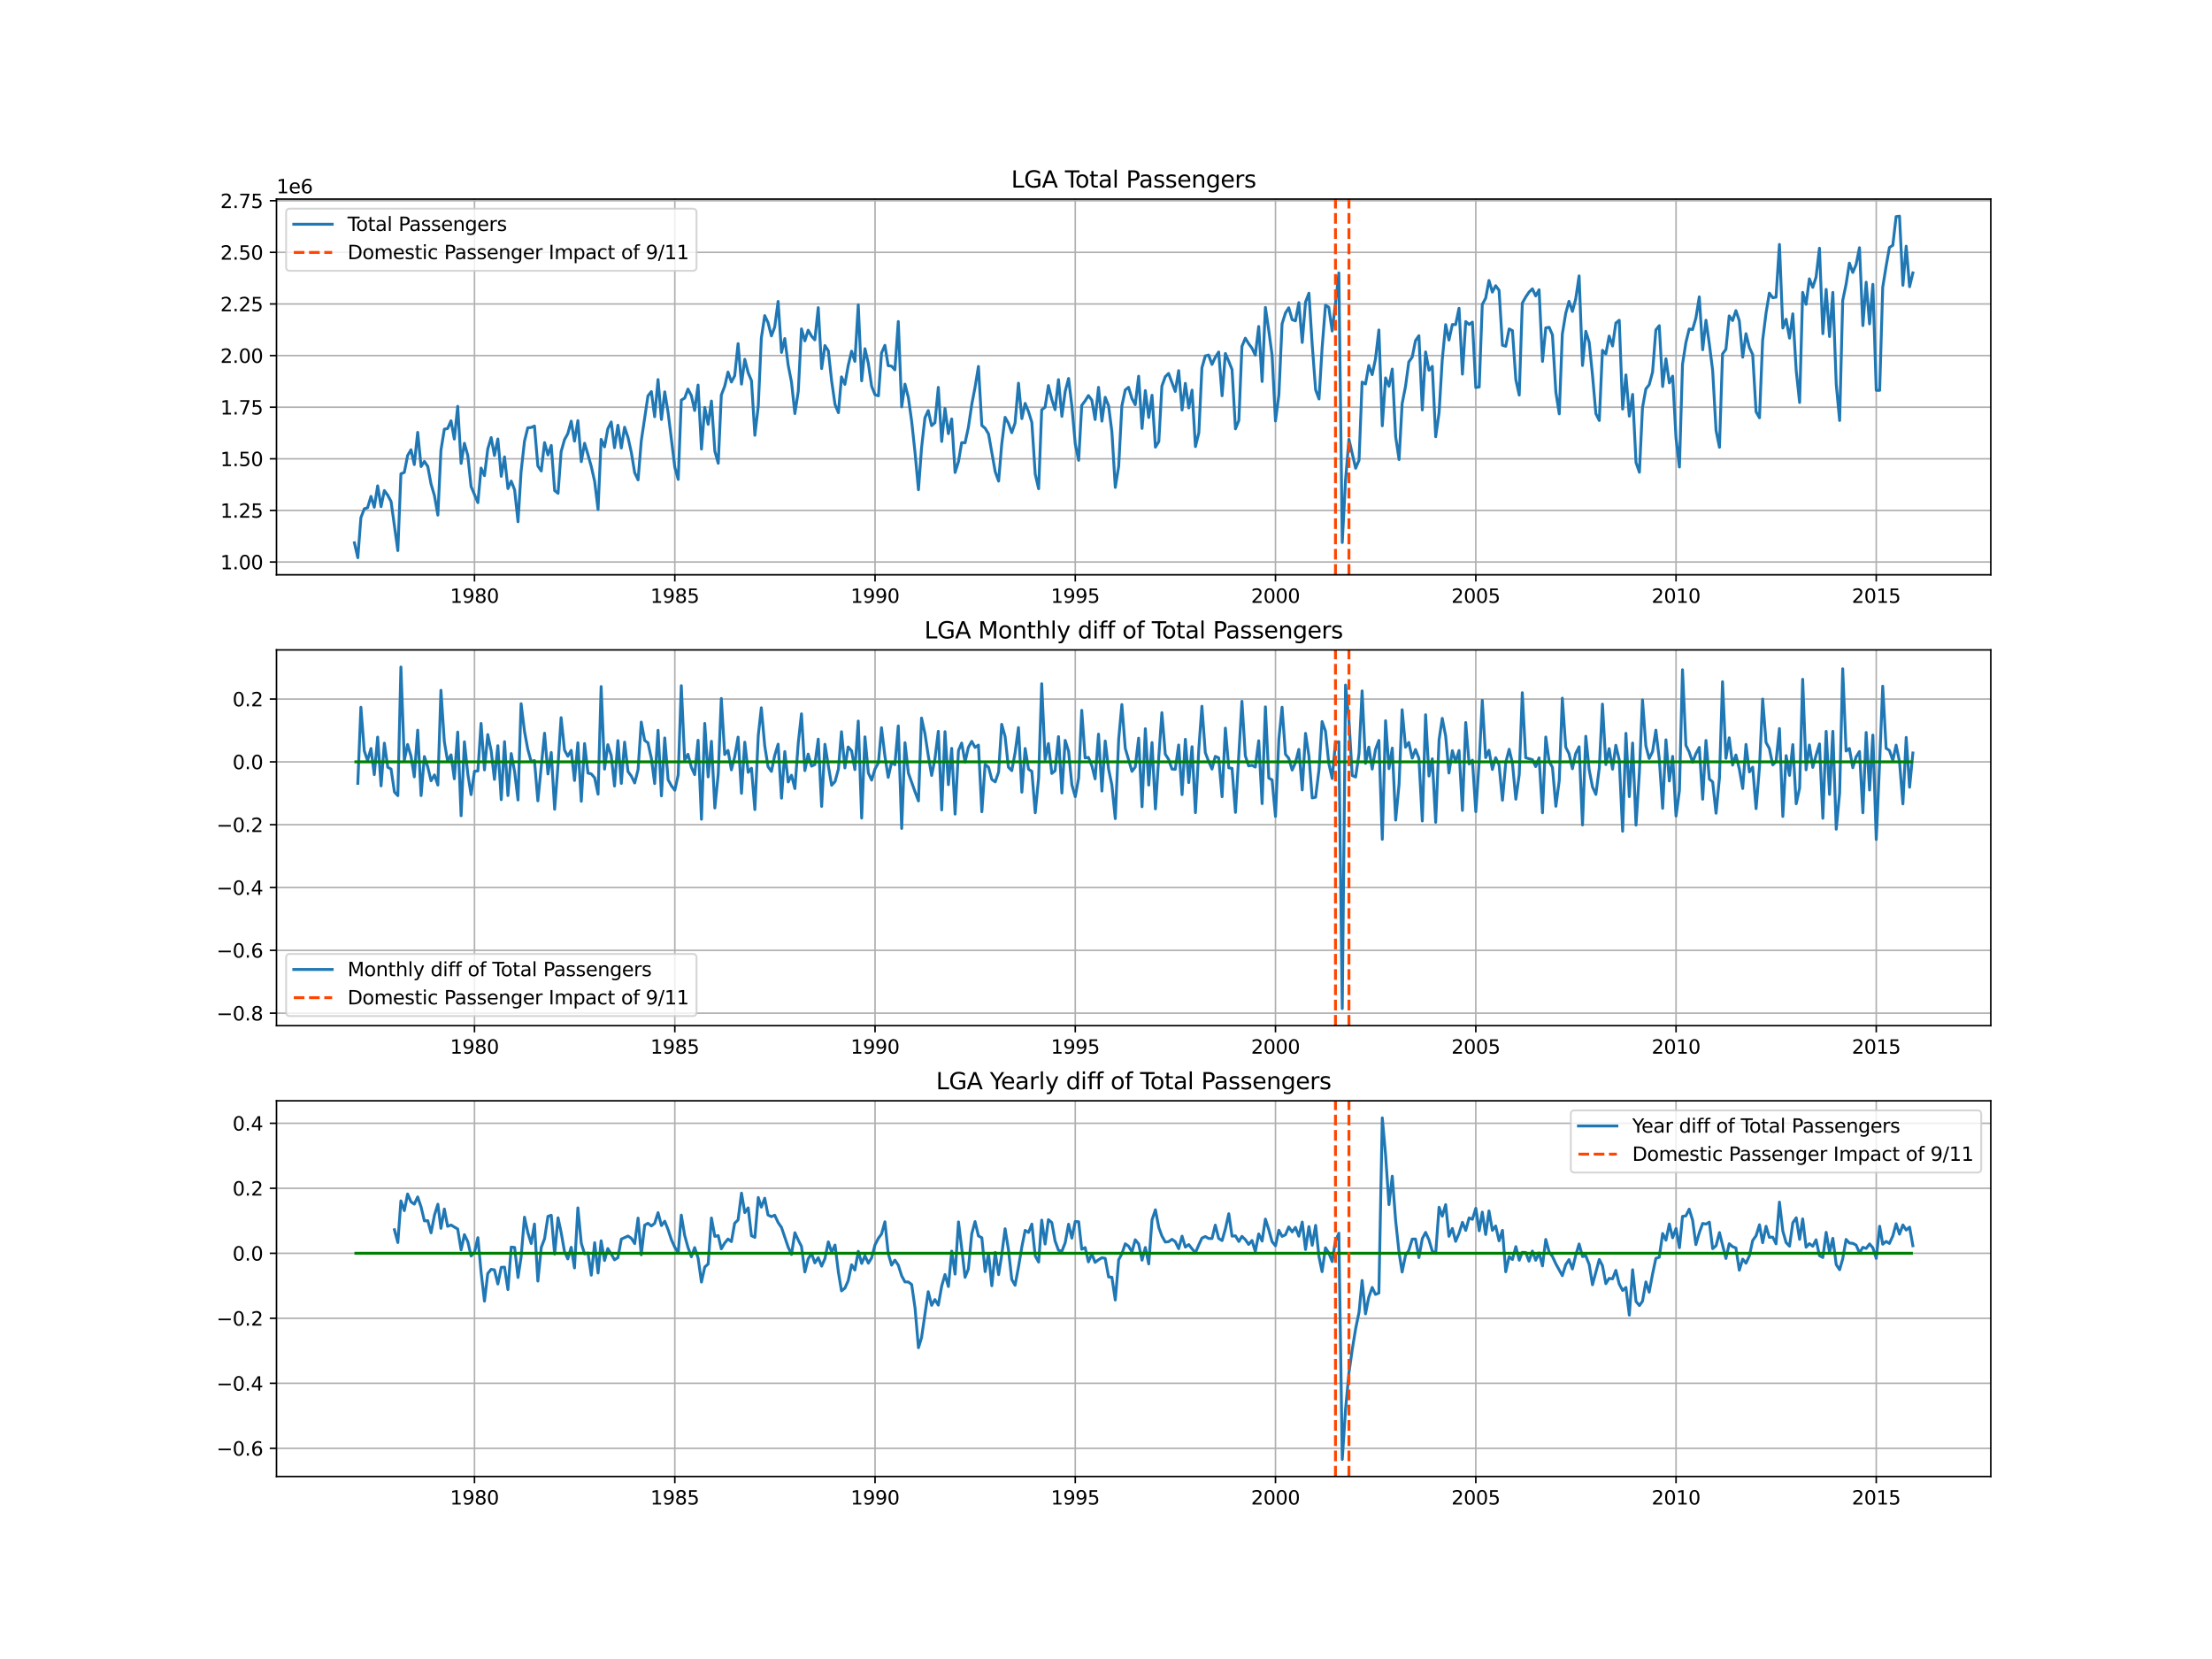 <?xml version="1.0" encoding="utf-8" standalone="no"?>
<!DOCTYPE svg PUBLIC "-//W3C//DTD SVG 1.1//EN"
  "http://www.w3.org/Graphics/SVG/1.1/DTD/svg11.dtd">
<svg xmlns:xlink="http://www.w3.org/1999/xlink" width="1152pt" height="864pt" viewBox="0 0 1152 864" xmlns="http://www.w3.org/2000/svg" version="1.1">
 <defs>
  <style type="text/css">*{stroke-linejoin: round; stroke-linecap: butt}</style>
 </defs>
 <g id="figure_1">
  <g id="patch_1">
   <path d="M 0 864 
L 1152 864 
L 1152 0 
L 0 0 
z
" style="fill: #ffffff"/>
  </g>
  <g id="axes_1">
   <g id="patch_2">
    <path d="M 144 299.351 
L 1036.8 299.351 
L 1036.8 103.68 
L 144 103.68 
z
" style="fill: #ffffff"/>
   </g>
   <g id="matplotlib.axis_1">
    <g id="xtick_1">
     <g id="line2d_1">
      <path d="M 247.112 299.351 
L 247.112 103.68 
" clip-path="url(#p4f70391851)" style="fill: none; stroke: #b0b0b0; stroke-width: 0.8; stroke-linecap: square"/>
     </g>
     <g id="line2d_2">
      <defs>
       <path id="m51de203112" d="M 0 0 
L 0 3.5 
" style="stroke: #000000; stroke-width: 0.8"/>
      </defs>
      <g>
       <use xlink:href="#m51de203112" x="247.112" y="299.351" style="stroke: #000000; stroke-width: 0.8"/>
      </g>
     </g>
     <g id="text_1">
      <!-- 1980 -->
      <g transform="translate(234.387 313.949) scale(0.1 -0.1)">
       <defs>
        <path id="DejaVuSans-31" d="M 794 531 
L 1825 531 
L 1825 4091 
L 703 3866 
L 703 4441 
L 1819 4666 
L 2450 4666 
L 2450 531 
L 3481 531 
L 3481 0 
L 794 0 
L 794 531 
z
" transform="scale(0.016)"/>
        <path id="DejaVuSans-39" d="M 703 97 
L 703 672 
Q 941 559 1184 500 
Q 1428 441 1663 441 
Q 2288 441 2617 861 
Q 2947 1281 2994 2138 
Q 2813 1869 2534 1725 
Q 2256 1581 1919 1581 
Q 1219 1581 811 2004 
Q 403 2428 403 3163 
Q 403 3881 828 4315 
Q 1253 4750 1959 4750 
Q 2769 4750 3195 4129 
Q 3622 3509 3622 2328 
Q 3622 1225 3098 567 
Q 2575 -91 1691 -91 
Q 1453 -91 1209 -44 
Q 966 3 703 97 
z
M 1959 2075 
Q 2384 2075 2632 2365 
Q 2881 2656 2881 3163 
Q 2881 3666 2632 3958 
Q 2384 4250 1959 4250 
Q 1534 4250 1286 3958 
Q 1038 3666 1038 3163 
Q 1038 2656 1286 2365 
Q 1534 2075 1959 2075 
z
" transform="scale(0.016)"/>
        <path id="DejaVuSans-38" d="M 2034 2216 
Q 1584 2216 1326 1975 
Q 1069 1734 1069 1313 
Q 1069 891 1326 650 
Q 1584 409 2034 409 
Q 2484 409 2743 651 
Q 3003 894 3003 1313 
Q 3003 1734 2745 1975 
Q 2488 2216 2034 2216 
z
M 1403 2484 
Q 997 2584 770 2862 
Q 544 3141 544 3541 
Q 544 4100 942 4425 
Q 1341 4750 2034 4750 
Q 2731 4750 3128 4425 
Q 3525 4100 3525 3541 
Q 3525 3141 3298 2862 
Q 3072 2584 2669 2484 
Q 3125 2378 3379 2068 
Q 3634 1759 3634 1313 
Q 3634 634 3220 271 
Q 2806 -91 2034 -91 
Q 1263 -91 848 271 
Q 434 634 434 1313 
Q 434 1759 690 2068 
Q 947 2378 1403 2484 
z
M 1172 3481 
Q 1172 3119 1398 2916 
Q 1625 2713 2034 2713 
Q 2441 2713 2670 2916 
Q 2900 3119 2900 3481 
Q 2900 3844 2670 4047 
Q 2441 4250 2034 4250 
Q 1625 4250 1398 4047 
Q 1172 3844 1172 3481 
z
" transform="scale(0.016)"/>
        <path id="DejaVuSans-30" d="M 2034 4250 
Q 1547 4250 1301 3770 
Q 1056 3291 1056 2328 
Q 1056 1369 1301 889 
Q 1547 409 2034 409 
Q 2525 409 2770 889 
Q 3016 1369 3016 2328 
Q 3016 3291 2770 3770 
Q 2525 4250 2034 4250 
z
M 2034 4750 
Q 2819 4750 3233 4129 
Q 3647 3509 3647 2328 
Q 3647 1150 3233 529 
Q 2819 -91 2034 -91 
Q 1250 -91 836 529 
Q 422 1150 422 2328 
Q 422 3509 836 4129 
Q 1250 4750 2034 4750 
z
" transform="scale(0.016)"/>
       </defs>
       <use xlink:href="#DejaVuSans-31"/>
       <use xlink:href="#DejaVuSans-39" x="63.623"/>
       <use xlink:href="#DejaVuSans-38" x="127.246"/>
       <use xlink:href="#DejaVuSans-30" x="190.869"/>
      </g>
     </g>
    </g>
    <g id="xtick_2">
     <g id="line2d_3">
      <path d="M 351.443 299.351 
L 351.443 103.68 
" clip-path="url(#p4f70391851)" style="fill: none; stroke: #b0b0b0; stroke-width: 0.8; stroke-linecap: square"/>
     </g>
     <g id="line2d_4">
      <g>
       <use xlink:href="#m51de203112" x="351.443" y="299.351" style="stroke: #000000; stroke-width: 0.8"/>
      </g>
     </g>
     <g id="text_2">
      <!-- 1985 -->
      <g transform="translate(338.718 313.949) scale(0.1 -0.1)">
       <defs>
        <path id="DejaVuSans-35" d="M 691 4666 
L 3169 4666 
L 3169 4134 
L 1269 4134 
L 1269 2991 
Q 1406 3038 1543 3061 
Q 1681 3084 1819 3084 
Q 2600 3084 3056 2656 
Q 3513 2228 3513 1497 
Q 3513 744 3044 326 
Q 2575 -91 1722 -91 
Q 1428 -91 1123 -41 
Q 819 9 494 109 
L 494 744 
Q 775 591 1075 516 
Q 1375 441 1709 441 
Q 2250 441 2565 725 
Q 2881 1009 2881 1497 
Q 2881 1984 2565 2268 
Q 2250 2553 1709 2553 
Q 1456 2553 1204 2497 
Q 953 2441 691 2322 
L 691 4666 
z
" transform="scale(0.016)"/>
       </defs>
       <use xlink:href="#DejaVuSans-31"/>
       <use xlink:href="#DejaVuSans-39" x="63.623"/>
       <use xlink:href="#DejaVuSans-38" x="127.246"/>
       <use xlink:href="#DejaVuSans-35" x="190.869"/>
      </g>
     </g>
    </g>
    <g id="xtick_3">
     <g id="line2d_5">
      <path d="M 455.717 299.351 
L 455.717 103.68 
" clip-path="url(#p4f70391851)" style="fill: none; stroke: #b0b0b0; stroke-width: 0.8; stroke-linecap: square"/>
     </g>
     <g id="line2d_6">
      <g>
       <use xlink:href="#m51de203112" x="455.717" y="299.351" style="stroke: #000000; stroke-width: 0.8"/>
      </g>
     </g>
     <g id="text_3">
      <!-- 1990 -->
      <g transform="translate(442.992 313.949) scale(0.1 -0.1)">
       <use xlink:href="#DejaVuSans-31"/>
       <use xlink:href="#DejaVuSans-39" x="63.623"/>
       <use xlink:href="#DejaVuSans-39" x="127.246"/>
       <use xlink:href="#DejaVuSans-30" x="190.869"/>
      </g>
     </g>
    </g>
    <g id="xtick_4">
     <g id="line2d_7">
      <path d="M 559.991 299.351 
L 559.991 103.68 
" clip-path="url(#p4f70391851)" style="fill: none; stroke: #b0b0b0; stroke-width: 0.8; stroke-linecap: square"/>
     </g>
     <g id="line2d_8">
      <g>
       <use xlink:href="#m51de203112" x="559.991" y="299.351" style="stroke: #000000; stroke-width: 0.8"/>
      </g>
     </g>
     <g id="text_4">
      <!-- 1995 -->
      <g transform="translate(547.266 313.949) scale(0.1 -0.1)">
       <use xlink:href="#DejaVuSans-31"/>
       <use xlink:href="#DejaVuSans-39" x="63.623"/>
       <use xlink:href="#DejaVuSans-39" x="127.246"/>
       <use xlink:href="#DejaVuSans-35" x="190.869"/>
      </g>
     </g>
    </g>
    <g id="xtick_5">
     <g id="line2d_9">
      <path d="M 664.266 299.351 
L 664.266 103.68 
" clip-path="url(#p4f70391851)" style="fill: none; stroke: #b0b0b0; stroke-width: 0.8; stroke-linecap: square"/>
     </g>
     <g id="line2d_10">
      <g>
       <use xlink:href="#m51de203112" x="664.266" y="299.351" style="stroke: #000000; stroke-width: 0.8"/>
      </g>
     </g>
     <g id="text_5">
      <!-- 2000 -->
      <g transform="translate(651.541 313.949) scale(0.1 -0.1)">
       <defs>
        <path id="DejaVuSans-32" d="M 1228 531 
L 3431 531 
L 3431 0 
L 469 0 
L 469 531 
Q 828 903 1448 1529 
Q 2069 2156 2228 2338 
Q 2531 2678 2651 2914 
Q 2772 3150 2772 3378 
Q 2772 3750 2511 3984 
Q 2250 4219 1831 4219 
Q 1534 4219 1204 4116 
Q 875 4013 500 3803 
L 500 4441 
Q 881 4594 1212 4672 
Q 1544 4750 1819 4750 
Q 2544 4750 2975 4387 
Q 3406 4025 3406 3419 
Q 3406 3131 3298 2873 
Q 3191 2616 2906 2266 
Q 2828 2175 2409 1742 
Q 1991 1309 1228 531 
z
" transform="scale(0.016)"/>
       </defs>
       <use xlink:href="#DejaVuSans-32"/>
       <use xlink:href="#DejaVuSans-30" x="63.623"/>
       <use xlink:href="#DejaVuSans-30" x="127.246"/>
       <use xlink:href="#DejaVuSans-30" x="190.869"/>
      </g>
     </g>
    </g>
    <g id="xtick_6">
     <g id="line2d_11">
      <path d="M 768.597 299.351 
L 768.597 103.68 
" clip-path="url(#p4f70391851)" style="fill: none; stroke: #b0b0b0; stroke-width: 0.8; stroke-linecap: square"/>
     </g>
     <g id="line2d_12">
      <g>
       <use xlink:href="#m51de203112" x="768.597" y="299.351" style="stroke: #000000; stroke-width: 0.8"/>
      </g>
     </g>
     <g id="text_6">
      <!-- 2005 -->
      <g transform="translate(755.872 313.949) scale(0.1 -0.1)">
       <use xlink:href="#DejaVuSans-32"/>
       <use xlink:href="#DejaVuSans-30" x="63.623"/>
       <use xlink:href="#DejaVuSans-30" x="127.246"/>
       <use xlink:href="#DejaVuSans-35" x="190.869"/>
      </g>
     </g>
    </g>
    <g id="xtick_7">
     <g id="line2d_13">
      <path d="M 872.871 299.351 
L 872.871 103.68 
" clip-path="url(#p4f70391851)" style="fill: none; stroke: #b0b0b0; stroke-width: 0.8; stroke-linecap: square"/>
     </g>
     <g id="line2d_14">
      <g>
       <use xlink:href="#m51de203112" x="872.871" y="299.351" style="stroke: #000000; stroke-width: 0.8"/>
      </g>
     </g>
     <g id="text_7">
      <!-- 2010 -->
      <g transform="translate(860.146 313.949) scale(0.1 -0.1)">
       <use xlink:href="#DejaVuSans-32"/>
       <use xlink:href="#DejaVuSans-30" x="63.623"/>
       <use xlink:href="#DejaVuSans-31" x="127.246"/>
       <use xlink:href="#DejaVuSans-30" x="190.869"/>
      </g>
     </g>
    </g>
    <g id="xtick_8">
     <g id="line2d_15">
      <path d="M 977.145 299.351 
L 977.145 103.68 
" clip-path="url(#p4f70391851)" style="fill: none; stroke: #b0b0b0; stroke-width: 0.8; stroke-linecap: square"/>
     </g>
     <g id="line2d_16">
      <g>
       <use xlink:href="#m51de203112" x="977.145" y="299.351" style="stroke: #000000; stroke-width: 0.8"/>
      </g>
     </g>
     <g id="text_8">
      <!-- 2015 -->
      <g transform="translate(964.42 313.949) scale(0.1 -0.1)">
       <use xlink:href="#DejaVuSans-32"/>
       <use xlink:href="#DejaVuSans-30" x="63.623"/>
       <use xlink:href="#DejaVuSans-31" x="127.246"/>
       <use xlink:href="#DejaVuSans-35" x="190.869"/>
      </g>
     </g>
    </g>
   </g>
   <g id="matplotlib.axis_2">
    <g id="ytick_1">
     <g id="line2d_17">
      <path d="M 144 292.699 
L 1036.8 292.699 
" clip-path="url(#p4f70391851)" style="fill: none; stroke: #b0b0b0; stroke-width: 0.8; stroke-linecap: square"/>
     </g>
     <g id="line2d_18">
      <defs>
       <path id="m46545075d4" d="M 0 0 
L -3.5 0 
" style="stroke: #000000; stroke-width: 0.8"/>
      </defs>
      <g>
       <use xlink:href="#m46545075d4" x="144" y="292.699" style="stroke: #000000; stroke-width: 0.8"/>
      </g>
     </g>
     <g id="text_9">
      <!-- 1.00 -->
      <g transform="translate(114.734 296.498) scale(0.1 -0.1)">
       <defs>
        <path id="DejaVuSans-2e" d="M 684 794 
L 1344 794 
L 1344 0 
L 684 0 
L 684 794 
z
" transform="scale(0.016)"/>
       </defs>
       <use xlink:href="#DejaVuSans-31"/>
       <use xlink:href="#DejaVuSans-2e" x="63.623"/>
       <use xlink:href="#DejaVuSans-30" x="95.41"/>
       <use xlink:href="#DejaVuSans-30" x="159.033"/>
      </g>
     </g>
    </g>
    <g id="ytick_2">
     <g id="line2d_19">
      <path d="M 144 265.819 
L 1036.8 265.819 
" clip-path="url(#p4f70391851)" style="fill: none; stroke: #b0b0b0; stroke-width: 0.8; stroke-linecap: square"/>
     </g>
     <g id="line2d_20">
      <g>
       <use xlink:href="#m46545075d4" x="144" y="265.819" style="stroke: #000000; stroke-width: 0.8"/>
      </g>
     </g>
     <g id="text_10">
      <!-- 1.25 -->
      <g transform="translate(114.734 269.619) scale(0.1 -0.1)">
       <use xlink:href="#DejaVuSans-31"/>
       <use xlink:href="#DejaVuSans-2e" x="63.623"/>
       <use xlink:href="#DejaVuSans-32" x="95.41"/>
       <use xlink:href="#DejaVuSans-35" x="159.033"/>
      </g>
     </g>
    </g>
    <g id="ytick_3">
     <g id="line2d_21">
      <path d="M 144 238.94 
L 1036.8 238.94 
" clip-path="url(#p4f70391851)" style="fill: none; stroke: #b0b0b0; stroke-width: 0.8; stroke-linecap: square"/>
     </g>
     <g id="line2d_22">
      <g>
       <use xlink:href="#m46545075d4" x="144" y="238.94" style="stroke: #000000; stroke-width: 0.8"/>
      </g>
     </g>
     <g id="text_11">
      <!-- 1.50 -->
      <g transform="translate(114.734 242.739) scale(0.1 -0.1)">
       <use xlink:href="#DejaVuSans-31"/>
       <use xlink:href="#DejaVuSans-2e" x="63.623"/>
       <use xlink:href="#DejaVuSans-35" x="95.41"/>
       <use xlink:href="#DejaVuSans-30" x="159.033"/>
      </g>
     </g>
    </g>
    <g id="ytick_4">
     <g id="line2d_23">
      <path d="M 144 212.061 
L 1036.8 212.061 
" clip-path="url(#p4f70391851)" style="fill: none; stroke: #b0b0b0; stroke-width: 0.8; stroke-linecap: square"/>
     </g>
     <g id="line2d_24">
      <g>
       <use xlink:href="#m46545075d4" x="144" y="212.061" style="stroke: #000000; stroke-width: 0.8"/>
      </g>
     </g>
     <g id="text_12">
      <!-- 1.75 -->
      <g transform="translate(114.734 215.86) scale(0.1 -0.1)">
       <defs>
        <path id="DejaVuSans-37" d="M 525 4666 
L 3525 4666 
L 3525 4397 
L 1831 0 
L 1172 0 
L 2766 4134 
L 525 4134 
L 525 4666 
z
" transform="scale(0.016)"/>
       </defs>
       <use xlink:href="#DejaVuSans-31"/>
       <use xlink:href="#DejaVuSans-2e" x="63.623"/>
       <use xlink:href="#DejaVuSans-37" x="95.41"/>
       <use xlink:href="#DejaVuSans-35" x="159.033"/>
      </g>
     </g>
    </g>
    <g id="ytick_5">
     <g id="line2d_25">
      <path d="M 144 185.181 
L 1036.8 185.181 
" clip-path="url(#p4f70391851)" style="fill: none; stroke: #b0b0b0; stroke-width: 0.8; stroke-linecap: square"/>
     </g>
     <g id="line2d_26">
      <g>
       <use xlink:href="#m46545075d4" x="144" y="185.181" style="stroke: #000000; stroke-width: 0.8"/>
      </g>
     </g>
     <g id="text_13">
      <!-- 2.00 -->
      <g transform="translate(114.734 188.981) scale(0.1 -0.1)">
       <use xlink:href="#DejaVuSans-32"/>
       <use xlink:href="#DejaVuSans-2e" x="63.623"/>
       <use xlink:href="#DejaVuSans-30" x="95.41"/>
       <use xlink:href="#DejaVuSans-30" x="159.033"/>
      </g>
     </g>
    </g>
    <g id="ytick_6">
     <g id="line2d_27">
      <path d="M 144 158.302 
L 1036.8 158.302 
" clip-path="url(#p4f70391851)" style="fill: none; stroke: #b0b0b0; stroke-width: 0.8; stroke-linecap: square"/>
     </g>
     <g id="line2d_28">
      <g>
       <use xlink:href="#m46545075d4" x="144" y="158.302" style="stroke: #000000; stroke-width: 0.8"/>
      </g>
     </g>
     <g id="text_14">
      <!-- 2.25 -->
      <g transform="translate(114.734 162.101) scale(0.1 -0.1)">
       <use xlink:href="#DejaVuSans-32"/>
       <use xlink:href="#DejaVuSans-2e" x="63.623"/>
       <use xlink:href="#DejaVuSans-32" x="95.41"/>
       <use xlink:href="#DejaVuSans-35" x="159.033"/>
      </g>
     </g>
    </g>
    <g id="ytick_7">
     <g id="line2d_29">
      <path d="M 144 131.423 
L 1036.8 131.423 
" clip-path="url(#p4f70391851)" style="fill: none; stroke: #b0b0b0; stroke-width: 0.8; stroke-linecap: square"/>
     </g>
     <g id="line2d_30">
      <g>
       <use xlink:href="#m46545075d4" x="144" y="131.423" style="stroke: #000000; stroke-width: 0.8"/>
      </g>
     </g>
     <g id="text_15">
      <!-- 2.50 -->
      <g transform="translate(114.734 135.222) scale(0.1 -0.1)">
       <use xlink:href="#DejaVuSans-32"/>
       <use xlink:href="#DejaVuSans-2e" x="63.623"/>
       <use xlink:href="#DejaVuSans-35" x="95.41"/>
       <use xlink:href="#DejaVuSans-30" x="159.033"/>
      </g>
     </g>
    </g>
    <g id="ytick_8">
     <g id="line2d_31">
      <path d="M 144 104.543 
L 1036.8 104.543 
" clip-path="url(#p4f70391851)" style="fill: none; stroke: #b0b0b0; stroke-width: 0.8; stroke-linecap: square"/>
     </g>
     <g id="line2d_32">
      <g>
       <use xlink:href="#m46545075d4" x="144" y="104.543" style="stroke: #000000; stroke-width: 0.8"/>
      </g>
     </g>
     <g id="text_16">
      <!-- 2.75 -->
      <g transform="translate(114.734 108.343) scale(0.1 -0.1)">
       <use xlink:href="#DejaVuSans-32"/>
       <use xlink:href="#DejaVuSans-2e" x="63.623"/>
       <use xlink:href="#DejaVuSans-37" x="95.41"/>
       <use xlink:href="#DejaVuSans-35" x="159.033"/>
      </g>
     </g>
    </g>
    <g id="text_17">
     <!-- 1e6 -->
     <g transform="translate(144 100.68) scale(0.1 -0.1)">
      <defs>
       <path id="DejaVuSans-65" d="M 3597 1894 
L 3597 1613 
L 953 1613 
Q 991 1019 1311 708 
Q 1631 397 2203 397 
Q 2534 397 2845 478 
Q 3156 559 3463 722 
L 3463 178 
Q 3153 47 2828 -22 
Q 2503 -91 2169 -91 
Q 1331 -91 842 396 
Q 353 884 353 1716 
Q 353 2575 817 3079 
Q 1281 3584 2069 3584 
Q 2775 3584 3186 3129 
Q 3597 2675 3597 1894 
z
M 3022 2063 
Q 3016 2534 2758 2815 
Q 2500 3097 2075 3097 
Q 1594 3097 1305 2825 
Q 1016 2553 972 2059 
L 3022 2063 
z
" transform="scale(0.016)"/>
       <path id="DejaVuSans-36" d="M 2113 2584 
Q 1688 2584 1439 2293 
Q 1191 2003 1191 1497 
Q 1191 994 1439 701 
Q 1688 409 2113 409 
Q 2538 409 2786 701 
Q 3034 994 3034 1497 
Q 3034 2003 2786 2293 
Q 2538 2584 2113 2584 
z
M 3366 4563 
L 3366 3988 
Q 3128 4100 2886 4159 
Q 2644 4219 2406 4219 
Q 1781 4219 1451 3797 
Q 1122 3375 1075 2522 
Q 1259 2794 1537 2939 
Q 1816 3084 2150 3084 
Q 2853 3084 3261 2657 
Q 3669 2231 3669 1497 
Q 3669 778 3244 343 
Q 2819 -91 2113 -91 
Q 1303 -91 875 529 
Q 447 1150 447 2328 
Q 447 3434 972 4092 
Q 1497 4750 2381 4750 
Q 2619 4750 2861 4703 
Q 3103 4656 3366 4563 
z
" transform="scale(0.016)"/>
      </defs>
      <use xlink:href="#DejaVuSans-31"/>
      <use xlink:href="#DejaVuSans-65" x="63.623"/>
      <use xlink:href="#DejaVuSans-36" x="125.146"/>
     </g>
    </g>
   </g>
   <g id="line2d_33">
    <path d="M 184.582 282.693 
L 186.352 290.456 
L 187.951 269.622 
L 189.721 264.975 
L 191.434 264.419 
L 193.205 258.513 
L 194.918 264.163 
L 196.688 253.015 
L 198.458 263.85 
L 200.172 255.483 
L 201.942 257.938 
L 203.655 261.154 
L 207.195 286.758 
L 208.794 246.764 
L 210.565 246.019 
L 212.278 237.246 
L 214.048 234.228 
L 215.761 241.956 
L 217.532 225.163 
L 219.302 242.991 
L 221.015 240.3 
L 222.785 242.928 
L 224.498 252.126 
L 226.269 258.149 
L 228.039 268.271 
L 229.638 234.516 
L 231.408 223.526 
L 233.121 223.165 
L 234.892 219.158 
L 236.605 228.667 
L 238.375 211.615 
L 240.145 241.347 
L 241.858 230.864 
L 243.629 237.223 
L 245.342 253.378 
L 248.882 261.784 
L 250.538 243.769 
L 252.309 247.71 
L 254.022 233.865 
L 255.792 227.872 
L 257.505 237.212 
L 259.275 228.612 
L 261.046 248.067 
L 262.759 237.948 
L 264.529 254.449 
L 266.242 250.551 
L 268.013 255.139 
L 269.783 271.715 
L 271.382 245.582 
L 273.152 229.794 
L 274.865 222.793 
L 276.635 222.624 
L 278.349 221.874 
L 280.119 242.678 
L 281.889 245.295 
L 283.602 230.511 
L 285.373 236.933 
L 287.086 231.966 
L 288.856 255.512 
L 290.626 256.902 
L 292.225 235.264 
L 293.995 228.961 
L 295.709 225.848 
L 297.479 219.324 
L 299.192 229.729 
L 300.962 219.062 
L 302.733 240.428 
L 304.446 230.843 
L 306.216 236.789 
L 307.929 242.933 
L 309.699 250.727 
L 311.47 265.336 
L 313.069 228.803 
L 314.839 232.725 
L 316.552 223.308 
L 318.322 219.768 
L 320.035 233.131 
L 321.806 221.463 
L 323.576 233.312 
L 325.289 222.496 
L 327.059 227.884 
L 328.772 235.495 
L 330.543 246.198 
L 332.313 249.93 
L 333.969 229.627 
L 337.452 206.191 
L 339.223 203.933 
L 340.936 217.028 
L 342.706 197.673 
L 344.476 218.45 
L 346.19 204.071 
L 347.96 214.953 
L 351.443 243.351 
L 353.214 249.695 
L 354.812 208.372 
L 356.583 207.311 
L 358.296 202.623 
L 360.066 206.054 
L 361.779 213.795 
L 363.55 200.533 
L 365.32 233.87 
L 367.033 212.214 
L 368.803 220.985 
L 370.516 208.849 
L 372.287 234.98 
L 374.057 241.278 
L 375.656 205.743 
L 377.426 201.132 
L 379.139 193.767 
L 380.91 198.958 
L 382.623 195.709 
L 384.393 178.961 
L 386.163 200.06 
L 387.876 187.124 
L 389.647 194.113 
L 391.36 198.235 
L 393.13 226.697 
L 394.9 211.509 
L 396.499 176.071 
L 398.27 164.369 
L 399.983 167.972 
L 401.753 174.947 
L 403.466 170.297 
L 405.236 156.983 
L 407.007 183.536 
L 408.72 176.313 
L 410.49 190.218 
L 412.203 198.974 
L 413.973 215.373 
L 415.744 203.729 
L 417.4 171.263 
L 419.17 177.53 
L 420.883 171.962 
L 422.653 175.071 
L 424.367 176.985 
L 426.137 160.233 
L 427.907 191.939 
L 429.62 179.962 
L 431.391 182.721 
L 433.104 198.336 
L 434.874 210.625 
L 436.644 214.928 
L 438.243 196.268 
L 440.013 200.178 
L 441.727 190.459 
L 443.497 182.898 
L 445.21 188.19 
L 446.98 158.788 
L 448.751 198.333 
L 450.464 181.617 
L 452.234 189.242 
L 453.947 201.146 
L 455.717 205.59 
L 457.488 206.147 
L 459.087 183.85 
L 460.857 179.825 
L 462.57 190.427 
L 464.34 190.692 
L 466.053 192.612 
L 467.824 167.445 
L 469.594 211.894 
L 471.307 200.058 
L 473.077 207.067 
L 474.791 219.397 
L 476.561 235.859 
L 478.331 255.081 
L 479.93 233.356 
L 481.7 217.62 
L 483.413 213.802 
L 485.184 221.689 
L 486.897 220.154 
L 488.667 201.753 
L 490.437 229.911 
L 492.15 212.731 
L 493.921 225.841 
L 495.634 218.18 
L 497.404 246.067 
L 499.174 240.388 
L 500.83 230.531 
L 502.601 230.628 
L 504.314 222.644 
L 506.084 210.657 
L 507.797 201.713 
L 509.568 190.838 
L 511.338 221.593 
L 513.051 223.024 
L 514.821 226.003 
L 518.305 245.668 
L 520.075 250.549 
L 521.674 231.53 
L 523.444 217.345 
L 525.157 220.378 
L 526.928 225.344 
L 528.641 220.314 
L 530.411 199.559 
L 532.181 218.015 
L 533.894 210.08 
L 535.665 214.476 
L 537.378 220 
L 539.148 246.961 
L 540.918 254.543 
L 542.517 213.419 
L 544.288 212.07 
L 546.001 200.795 
L 547.771 208.021 
L 549.484 213.35 
L 551.254 197.716 
L 553.025 216.843 
L 554.738 203.869 
L 556.508 197.1 
L 558.221 211.411 
L 559.991 231.204 
L 561.762 239.726 
L 563.361 211.109 
L 565.131 208.752 
L 566.844 205.998 
L 568.614 208.379 
L 570.328 218.493 
L 572.098 201.734 
L 573.868 219.326 
L 575.581 206.907 
L 577.351 211.353 
L 579.065 224.838 
L 580.835 253.838 
L 582.605 242.902 
L 584.261 211.424 
L 586.031 203.085 
L 587.745 201.699 
L 589.515 207.596 
L 591.228 210.777 
L 592.998 195.928 
L 594.769 223.119 
L 596.482 203.429 
L 598.252 217.433 
L 599.965 205.847 
L 601.735 232.874 
L 603.506 229.955 
L 605.105 201.083 
L 606.875 196.156 
L 608.588 194.498 
L 612.071 203.863 
L 613.842 193.019 
L 615.612 213.548 
L 617.325 199.651 
L 619.095 212.457 
L 620.809 203.17 
L 622.579 232.594 
L 624.349 225.413 
L 625.948 191.573 
L 627.718 185.362 
L 629.431 184.913 
L 631.202 189.797 
L 632.915 186.077 
L 634.685 183.321 
L 636.455 206.108 
L 638.169 184.086 
L 639.939 188.166 
L 641.652 192.502 
L 643.422 223.356 
L 645.192 218.953 
L 646.791 180.417 
L 648.562 176.114 
L 650.275 178.957 
L 652.045 181.348 
L 653.758 184.967 
L 655.528 170.023 
L 657.299 198.672 
L 659.012 160.115 
L 660.782 172.187 
L 662.495 184.924 
L 664.266 219.239 
L 666.036 205.64 
L 667.692 168.69 
L 669.462 162.995 
L 671.175 160.289 
L 672.946 166.475 
L 674.659 167.103 
L 676.429 157.621 
L 678.199 178.347 
L 679.912 157.298 
L 681.683 152.692 
L 683.396 179.559 
L 685.166 203.021 
L 686.936 207.785 
L 688.535 181.431 
L 690.306 158.975 
L 692.019 160.012 
L 693.789 172.382 
L 695.502 158.147 
L 697.272 142.129 
L 699.043 282.546 
L 700.756 249.937 
L 702.526 228.817 
L 706.01 243.859 
L 707.78 239.687 
L 709.379 198.996 
L 711.149 199.992 
L 712.862 190.349 
L 714.632 195.116 
L 716.346 186.925 
L 718.116 171.835 
L 719.886 221.742 
L 721.599 196.78 
L 723.369 201.152 
L 725.083 192.21 
L 726.853 227.395 
L 728.623 239.326 
L 730.222 210.277 
L 731.992 201.187 
L 733.706 188.483 
L 735.476 185.982 
L 737.189 177.371 
L 738.959 174.844 
L 740.729 213.507 
L 742.443 183.283 
L 744.213 192.836 
L 745.926 190.813 
L 747.696 227.46 
L 749.467 214.849 
L 751.123 187.298 
L 752.893 169.062 
L 754.606 177.112 
L 756.376 169.009 
L 758.089 169.044 
L 759.86 160.538 
L 761.63 194.851 
L 763.343 167.47 
L 765.113 168.999 
L 766.827 167.759 
L 768.597 201.836 
L 770.367 201.545 
L 771.966 158.557 
L 773.736 155.291 
L 775.449 146.066 
L 777.22 152.125 
L 778.933 148.794 
L 780.703 151.188 
L 782.473 179.814 
L 784.187 180.328 
L 785.957 171.307 
L 787.67 172.186 
L 789.44 197.734 
L 791.21 205.76 
L 792.809 157.868 
L 794.58 154.694 
L 796.293 152.151 
L 798.063 150.404 
L 799.776 154.119 
L 801.547 150.914 
L 803.317 188.21 
L 805.03 170.756 
L 806.8 170.455 
L 808.513 174.441 
L 810.284 204.204 
L 812.054 215.526 
L 813.653 173.994 
L 815.423 163.149 
L 817.136 156.914 
L 818.907 162.188 
L 820.62 155.74 
L 822.39 143.684 
L 824.16 190.352 
L 825.873 172.529 
L 827.644 178.279 
L 829.357 195.275 
L 831.127 215.443 
L 832.897 219.01 
L 834.553 182.442 
L 836.324 184.308 
L 838.037 175.002 
L 839.807 180.189 
L 841.52 168.243 
L 843.29 166.788 
L 845.061 213.04 
L 846.774 195.255 
L 848.544 216.729 
L 850.257 205.389 
L 852.028 240.897 
L 853.798 245.931 
L 855.397 212.312 
L 857.167 202.534 
L 858.88 200.407 
L 860.65 193.76 
L 862.364 171.843 
L 864.134 169.614 
L 865.904 201.293 
L 867.617 186.828 
L 869.388 199.43 
L 871.101 195.887 
L 872.871 228.258 
L 874.641 243.24 
L 876.24 189.749 
L 878.01 178.4 
L 879.724 171.34 
L 881.494 171.624 
L 883.207 165.66 
L 884.977 154.607 
L 886.747 182.153 
L 888.461 166.776 
L 890.231 179.245 
L 891.944 192.942 
L 893.714 224.211 
L 895.485 232.929 
L 897.084 184.308 
L 898.854 181.89 
L 900.567 164.52 
L 902.337 166.938 
L 904.05 161.776 
L 905.821 167.051 
L 907.591 186.009 
L 909.304 173.791 
L 911.074 180.958 
L 912.787 184.627 
L 914.558 214.445 
L 916.328 217.584 
L 917.984 177.169 
L 919.754 162.981 
L 921.467 152.64 
L 923.238 155.053 
L 924.951 154.759 
L 926.721 127.305 
L 928.491 170.844 
L 930.205 166.258 
L 931.975 176.093 
L 933.688 163.429 
L 935.458 193 
L 937.228 209.603 
L 938.827 152.285 
L 940.598 158.496 
L 942.311 145.203 
L 944.081 149.66 
L 945.794 144.359 
L 947.565 129.269 
L 949.335 173.789 
L 951.048 150.71 
L 952.818 175.258 
L 954.531 152.279 
L 956.302 200.122 
L 958.072 219.002 
L 959.671 156.512 
L 961.441 147.98 
L 963.154 137.013 
L 964.925 141.89 
L 966.638 137.806 
L 968.408 129.003 
L 970.178 169.578 
L 971.891 146.963 
L 973.662 168.687 
L 975.375 148.07 
L 977.145 203.266 
L 978.915 203.286 
L 980.514 149.634 
L 982.285 138.596 
L 983.998 128.912 
L 985.768 127.74 
L 987.481 112.813 
L 989.251 112.574 
L 991.022 148.579 
L 992.735 128.21 
L 994.505 149.318 
L 996.218 142.123 
L 996.218 142.123 
" clip-path="url(#p4f70391851)" style="fill: none; stroke: #1f77b4; stroke-width: 1.5; stroke-linecap: square"/>
   </g>
   <g id="line2d_34">
    <path d="M 695.502 299.351 
L 695.502 -1 
" clip-path="url(#p4f70391851)" style="fill: none; stroke-dasharray: 5.55,2.4; stroke-dashoffset: 0; stroke: #ff4500; stroke-width: 1.5"/>
   </g>
   <g id="line2d_35">
    <path d="M 702.526 299.351 
L 702.526 -1 
" clip-path="url(#p4f70391851)" style="fill: none; stroke-dasharray: 5.55,2.4; stroke-dashoffset: 0; stroke: #ff4500; stroke-width: 1.5"/>
   </g>
   <g id="patch_3">
    <path d="M 144 299.351 
L 144 103.68 
" style="fill: none; stroke: #000000; stroke-width: 0.8; stroke-linejoin: miter; stroke-linecap: square"/>
   </g>
   <g id="patch_4">
    <path d="M 1036.8 299.351 
L 1036.8 103.68 
" style="fill: none; stroke: #000000; stroke-width: 0.8; stroke-linejoin: miter; stroke-linecap: square"/>
   </g>
   <g id="patch_5">
    <path d="M 144 299.351 
L 1036.8 299.351 
" style="fill: none; stroke: #000000; stroke-width: 0.8; stroke-linejoin: miter; stroke-linecap: square"/>
   </g>
   <g id="patch_6">
    <path d="M 144 103.68 
L 1036.8 103.68 
" style="fill: none; stroke: #000000; stroke-width: 0.8; stroke-linejoin: miter; stroke-linecap: square"/>
   </g>
   <g id="text_18">
    <!-- LGA Total Passengers -->
    <g transform="translate(526.614 97.68) scale(0.12 -0.12)">
     <defs>
      <path id="DejaVuSans-4c" d="M 628 4666 
L 1259 4666 
L 1259 531 
L 3531 531 
L 3531 0 
L 628 0 
L 628 4666 
z
" transform="scale(0.016)"/>
      <path id="DejaVuSans-47" d="M 3809 666 
L 3809 1919 
L 2778 1919 
L 2778 2438 
L 4434 2438 
L 4434 434 
Q 4069 175 3628 42 
Q 3188 -91 2688 -91 
Q 1594 -91 976 548 
Q 359 1188 359 2328 
Q 359 3472 976 4111 
Q 1594 4750 2688 4750 
Q 3144 4750 3555 4637 
Q 3966 4525 4313 4306 
L 4313 3634 
Q 3963 3931 3569 4081 
Q 3175 4231 2741 4231 
Q 1884 4231 1454 3753 
Q 1025 3275 1025 2328 
Q 1025 1384 1454 906 
Q 1884 428 2741 428 
Q 3075 428 3337 486 
Q 3600 544 3809 666 
z
" transform="scale(0.016)"/>
      <path id="DejaVuSans-41" d="M 2188 4044 
L 1331 1722 
L 3047 1722 
L 2188 4044 
z
M 1831 4666 
L 2547 4666 
L 4325 0 
L 3669 0 
L 3244 1197 
L 1141 1197 
L 716 0 
L 50 0 
L 1831 4666 
z
" transform="scale(0.016)"/>
      <path id="DejaVuSans-20" transform="scale(0.016)"/>
      <path id="DejaVuSans-54" d="M -19 4666 
L 3928 4666 
L 3928 4134 
L 2272 4134 
L 2272 0 
L 1638 0 
L 1638 4134 
L -19 4134 
L -19 4666 
z
" transform="scale(0.016)"/>
      <path id="DejaVuSans-6f" d="M 1959 3097 
Q 1497 3097 1228 2736 
Q 959 2375 959 1747 
Q 959 1119 1226 758 
Q 1494 397 1959 397 
Q 2419 397 2687 759 
Q 2956 1122 2956 1747 
Q 2956 2369 2687 2733 
Q 2419 3097 1959 3097 
z
M 1959 3584 
Q 2709 3584 3137 3096 
Q 3566 2609 3566 1747 
Q 3566 888 3137 398 
Q 2709 -91 1959 -91 
Q 1206 -91 779 398 
Q 353 888 353 1747 
Q 353 2609 779 3096 
Q 1206 3584 1959 3584 
z
" transform="scale(0.016)"/>
      <path id="DejaVuSans-74" d="M 1172 4494 
L 1172 3500 
L 2356 3500 
L 2356 3053 
L 1172 3053 
L 1172 1153 
Q 1172 725 1289 603 
Q 1406 481 1766 481 
L 2356 481 
L 2356 0 
L 1766 0 
Q 1100 0 847 248 
Q 594 497 594 1153 
L 594 3053 
L 172 3053 
L 172 3500 
L 594 3500 
L 594 4494 
L 1172 4494 
z
" transform="scale(0.016)"/>
      <path id="DejaVuSans-61" d="M 2194 1759 
Q 1497 1759 1228 1600 
Q 959 1441 959 1056 
Q 959 750 1161 570 
Q 1363 391 1709 391 
Q 2188 391 2477 730 
Q 2766 1069 2766 1631 
L 2766 1759 
L 2194 1759 
z
M 3341 1997 
L 3341 0 
L 2766 0 
L 2766 531 
Q 2569 213 2275 61 
Q 1981 -91 1556 -91 
Q 1019 -91 701 211 
Q 384 513 384 1019 
Q 384 1609 779 1909 
Q 1175 2209 1959 2209 
L 2766 2209 
L 2766 2266 
Q 2766 2663 2505 2880 
Q 2244 3097 1772 3097 
Q 1472 3097 1187 3025 
Q 903 2953 641 2809 
L 641 3341 
Q 956 3463 1253 3523 
Q 1550 3584 1831 3584 
Q 2591 3584 2966 3190 
Q 3341 2797 3341 1997 
z
" transform="scale(0.016)"/>
      <path id="DejaVuSans-6c" d="M 603 4863 
L 1178 4863 
L 1178 0 
L 603 0 
L 603 4863 
z
" transform="scale(0.016)"/>
      <path id="DejaVuSans-50" d="M 1259 4147 
L 1259 2394 
L 2053 2394 
Q 2494 2394 2734 2622 
Q 2975 2850 2975 3272 
Q 2975 3691 2734 3919 
Q 2494 4147 2053 4147 
L 1259 4147 
z
M 628 4666 
L 2053 4666 
Q 2838 4666 3239 4311 
Q 3641 3956 3641 3272 
Q 3641 2581 3239 2228 
Q 2838 1875 2053 1875 
L 1259 1875 
L 1259 0 
L 628 0 
L 628 4666 
z
" transform="scale(0.016)"/>
      <path id="DejaVuSans-73" d="M 2834 3397 
L 2834 2853 
Q 2591 2978 2328 3040 
Q 2066 3103 1784 3103 
Q 1356 3103 1142 2972 
Q 928 2841 928 2578 
Q 928 2378 1081 2264 
Q 1234 2150 1697 2047 
L 1894 2003 
Q 2506 1872 2764 1633 
Q 3022 1394 3022 966 
Q 3022 478 2636 193 
Q 2250 -91 1575 -91 
Q 1294 -91 989 -36 
Q 684 19 347 128 
L 347 722 
Q 666 556 975 473 
Q 1284 391 1588 391 
Q 1994 391 2212 530 
Q 2431 669 2431 922 
Q 2431 1156 2273 1281 
Q 2116 1406 1581 1522 
L 1381 1569 
Q 847 1681 609 1914 
Q 372 2147 372 2553 
Q 372 3047 722 3315 
Q 1072 3584 1716 3584 
Q 2034 3584 2315 3537 
Q 2597 3491 2834 3397 
z
" transform="scale(0.016)"/>
      <path id="DejaVuSans-6e" d="M 3513 2113 
L 3513 0 
L 2938 0 
L 2938 2094 
Q 2938 2591 2744 2837 
Q 2550 3084 2163 3084 
Q 1697 3084 1428 2787 
Q 1159 2491 1159 1978 
L 1159 0 
L 581 0 
L 581 3500 
L 1159 3500 
L 1159 2956 
Q 1366 3272 1645 3428 
Q 1925 3584 2291 3584 
Q 2894 3584 3203 3211 
Q 3513 2838 3513 2113 
z
" transform="scale(0.016)"/>
      <path id="DejaVuSans-67" d="M 2906 1791 
Q 2906 2416 2648 2759 
Q 2391 3103 1925 3103 
Q 1463 3103 1205 2759 
Q 947 2416 947 1791 
Q 947 1169 1205 825 
Q 1463 481 1925 481 
Q 2391 481 2648 825 
Q 2906 1169 2906 1791 
z
M 3481 434 
Q 3481 -459 3084 -895 
Q 2688 -1331 1869 -1331 
Q 1566 -1331 1297 -1286 
Q 1028 -1241 775 -1147 
L 775 -588 
Q 1028 -725 1275 -790 
Q 1522 -856 1778 -856 
Q 2344 -856 2625 -561 
Q 2906 -266 2906 331 
L 2906 616 
Q 2728 306 2450 153 
Q 2172 0 1784 0 
Q 1141 0 747 490 
Q 353 981 353 1791 
Q 353 2603 747 3093 
Q 1141 3584 1784 3584 
Q 2172 3584 2450 3431 
Q 2728 3278 2906 2969 
L 2906 3500 
L 3481 3500 
L 3481 434 
z
" transform="scale(0.016)"/>
      <path id="DejaVuSans-72" d="M 2631 2963 
Q 2534 3019 2420 3045 
Q 2306 3072 2169 3072 
Q 1681 3072 1420 2755 
Q 1159 2438 1159 1844 
L 1159 0 
L 581 0 
L 581 3500 
L 1159 3500 
L 1159 2956 
Q 1341 3275 1631 3429 
Q 1922 3584 2338 3584 
Q 2397 3584 2469 3576 
Q 2541 3569 2628 3553 
L 2631 2963 
z
" transform="scale(0.016)"/>
     </defs>
     <use xlink:href="#DejaVuSans-4c"/>
     <use xlink:href="#DejaVuSans-47" x="55.713"/>
     <use xlink:href="#DejaVuSans-41" x="133.203"/>
     <use xlink:href="#DejaVuSans-20" x="201.611"/>
     <use xlink:href="#DejaVuSans-54" x="233.398"/>
     <use xlink:href="#DejaVuSans-6f" x="277.482"/>
     <use xlink:href="#DejaVuSans-74" x="338.664"/>
     <use xlink:href="#DejaVuSans-61" x="377.873"/>
     <use xlink:href="#DejaVuSans-6c" x="439.152"/>
     <use xlink:href="#DejaVuSans-20" x="466.936"/>
     <use xlink:href="#DejaVuSans-50" x="498.723"/>
     <use xlink:href="#DejaVuSans-61" x="554.525"/>
     <use xlink:href="#DejaVuSans-73" x="615.805"/>
     <use xlink:href="#DejaVuSans-73" x="667.904"/>
     <use xlink:href="#DejaVuSans-65" x="720.004"/>
     <use xlink:href="#DejaVuSans-6e" x="781.527"/>
     <use xlink:href="#DejaVuSans-67" x="844.906"/>
     <use xlink:href="#DejaVuSans-65" x="908.383"/>
     <use xlink:href="#DejaVuSans-72" x="969.906"/>
     <use xlink:href="#DejaVuSans-73" x="1011.02"/>
    </g>
   </g>
   <g id="legend_1">
    <g id="patch_7">
     <path d="M 151 141.036 
L 360.742 141.036 
Q 362.742 141.036 362.742 139.036 
L 362.742 110.68 
Q 362.742 108.68 360.742 108.68 
L 151 108.68 
Q 149 108.68 149 110.68 
L 149 139.036 
Q 149 141.036 151 141.036 
z
" style="fill: #ffffff; opacity: 0.8; stroke: #cccccc; stroke-linejoin: miter"/>
    </g>
    <g id="line2d_36">
     <path d="M 153 116.778 
L 163 116.778 
L 173 116.778 
" style="fill: none; stroke: #1f77b4; stroke-width: 1.5; stroke-linecap: square"/>
    </g>
    <g id="text_19">
     <!-- Total Passengers -->
     <g transform="translate(181 120.278) scale(0.1 -0.1)">
      <use xlink:href="#DejaVuSans-54"/>
      <use xlink:href="#DejaVuSans-6f" x="44.084"/>
      <use xlink:href="#DejaVuSans-74" x="105.266"/>
      <use xlink:href="#DejaVuSans-61" x="144.475"/>
      <use xlink:href="#DejaVuSans-6c" x="205.754"/>
      <use xlink:href="#DejaVuSans-20" x="233.537"/>
      <use xlink:href="#DejaVuSans-50" x="265.324"/>
      <use xlink:href="#DejaVuSans-61" x="321.127"/>
      <use xlink:href="#DejaVuSans-73" x="382.406"/>
      <use xlink:href="#DejaVuSans-73" x="434.506"/>
      <use xlink:href="#DejaVuSans-65" x="486.605"/>
      <use xlink:href="#DejaVuSans-6e" x="548.129"/>
      <use xlink:href="#DejaVuSans-67" x="611.508"/>
      <use xlink:href="#DejaVuSans-65" x="674.984"/>
      <use xlink:href="#DejaVuSans-72" x="736.508"/>
      <use xlink:href="#DejaVuSans-73" x="777.621"/>
     </g>
    </g>
    <g id="line2d_37">
     <path d="M 153 131.457 
L 163 131.457 
L 173 131.457 
" style="fill: none; stroke-dasharray: 5.55,2.4; stroke-dashoffset: 0; stroke: #ff4500; stroke-width: 1.5"/>
    </g>
    <g id="text_20">
     <!-- Domestic Passenger Impact of 9/11 -->
     <g transform="translate(181 134.957) scale(0.1 -0.1)">
      <defs>
       <path id="DejaVuSans-44" d="M 1259 4147 
L 1259 519 
L 2022 519 
Q 2988 519 3436 956 
Q 3884 1394 3884 2338 
Q 3884 3275 3436 3711 
Q 2988 4147 2022 4147 
L 1259 4147 
z
M 628 4666 
L 1925 4666 
Q 3281 4666 3915 4102 
Q 4550 3538 4550 2338 
Q 4550 1131 3912 565 
Q 3275 0 1925 0 
L 628 0 
L 628 4666 
z
" transform="scale(0.016)"/>
       <path id="DejaVuSans-6d" d="M 3328 2828 
Q 3544 3216 3844 3400 
Q 4144 3584 4550 3584 
Q 5097 3584 5394 3201 
Q 5691 2819 5691 2113 
L 5691 0 
L 5113 0 
L 5113 2094 
Q 5113 2597 4934 2840 
Q 4756 3084 4391 3084 
Q 3944 3084 3684 2787 
Q 3425 2491 3425 1978 
L 3425 0 
L 2847 0 
L 2847 2094 
Q 2847 2600 2669 2842 
Q 2491 3084 2119 3084 
Q 1678 3084 1418 2786 
Q 1159 2488 1159 1978 
L 1159 0 
L 581 0 
L 581 3500 
L 1159 3500 
L 1159 2956 
Q 1356 3278 1631 3431 
Q 1906 3584 2284 3584 
Q 2666 3584 2933 3390 
Q 3200 3197 3328 2828 
z
" transform="scale(0.016)"/>
       <path id="DejaVuSans-69" d="M 603 3500 
L 1178 3500 
L 1178 0 
L 603 0 
L 603 3500 
z
M 603 4863 
L 1178 4863 
L 1178 4134 
L 603 4134 
L 603 4863 
z
" transform="scale(0.016)"/>
       <path id="DejaVuSans-63" d="M 3122 3366 
L 3122 2828 
Q 2878 2963 2633 3030 
Q 2388 3097 2138 3097 
Q 1578 3097 1268 2742 
Q 959 2388 959 1747 
Q 959 1106 1268 751 
Q 1578 397 2138 397 
Q 2388 397 2633 464 
Q 2878 531 3122 666 
L 3122 134 
Q 2881 22 2623 -34 
Q 2366 -91 2075 -91 
Q 1284 -91 818 406 
Q 353 903 353 1747 
Q 353 2603 823 3093 
Q 1294 3584 2113 3584 
Q 2378 3584 2631 3529 
Q 2884 3475 3122 3366 
z
" transform="scale(0.016)"/>
       <path id="DejaVuSans-49" d="M 628 4666 
L 1259 4666 
L 1259 0 
L 628 0 
L 628 4666 
z
" transform="scale(0.016)"/>
       <path id="DejaVuSans-70" d="M 1159 525 
L 1159 -1331 
L 581 -1331 
L 581 3500 
L 1159 3500 
L 1159 2969 
Q 1341 3281 1617 3432 
Q 1894 3584 2278 3584 
Q 2916 3584 3314 3078 
Q 3713 2572 3713 1747 
Q 3713 922 3314 415 
Q 2916 -91 2278 -91 
Q 1894 -91 1617 61 
Q 1341 213 1159 525 
z
M 3116 1747 
Q 3116 2381 2855 2742 
Q 2594 3103 2138 3103 
Q 1681 3103 1420 2742 
Q 1159 2381 1159 1747 
Q 1159 1113 1420 752 
Q 1681 391 2138 391 
Q 2594 391 2855 752 
Q 3116 1113 3116 1747 
z
" transform="scale(0.016)"/>
       <path id="DejaVuSans-66" d="M 2375 4863 
L 2375 4384 
L 1825 4384 
Q 1516 4384 1395 4259 
Q 1275 4134 1275 3809 
L 1275 3500 
L 2222 3500 
L 2222 3053 
L 1275 3053 
L 1275 0 
L 697 0 
L 697 3053 
L 147 3053 
L 147 3500 
L 697 3500 
L 697 3744 
Q 697 4328 969 4595 
Q 1241 4863 1831 4863 
L 2375 4863 
z
" transform="scale(0.016)"/>
       <path id="DejaVuSans-2f" d="M 1625 4666 
L 2156 4666 
L 531 -594 
L 0 -594 
L 1625 4666 
z
" transform="scale(0.016)"/>
      </defs>
      <use xlink:href="#DejaVuSans-44"/>
      <use xlink:href="#DejaVuSans-6f" x="77.002"/>
      <use xlink:href="#DejaVuSans-6d" x="138.184"/>
      <use xlink:href="#DejaVuSans-65" x="235.596"/>
      <use xlink:href="#DejaVuSans-73" x="297.119"/>
      <use xlink:href="#DejaVuSans-74" x="349.219"/>
      <use xlink:href="#DejaVuSans-69" x="388.428"/>
      <use xlink:href="#DejaVuSans-63" x="416.211"/>
      <use xlink:href="#DejaVuSans-20" x="471.191"/>
      <use xlink:href="#DejaVuSans-50" x="502.979"/>
      <use xlink:href="#DejaVuSans-61" x="558.781"/>
      <use xlink:href="#DejaVuSans-73" x="620.061"/>
      <use xlink:href="#DejaVuSans-73" x="672.16"/>
      <use xlink:href="#DejaVuSans-65" x="724.26"/>
      <use xlink:href="#DejaVuSans-6e" x="785.783"/>
      <use xlink:href="#DejaVuSans-67" x="849.162"/>
      <use xlink:href="#DejaVuSans-65" x="912.639"/>
      <use xlink:href="#DejaVuSans-72" x="974.162"/>
      <use xlink:href="#DejaVuSans-20" x="1015.275"/>
      <use xlink:href="#DejaVuSans-49" x="1047.062"/>
      <use xlink:href="#DejaVuSans-6d" x="1076.555"/>
      <use xlink:href="#DejaVuSans-70" x="1173.967"/>
      <use xlink:href="#DejaVuSans-61" x="1237.443"/>
      <use xlink:href="#DejaVuSans-63" x="1298.723"/>
      <use xlink:href="#DejaVuSans-74" x="1353.703"/>
      <use xlink:href="#DejaVuSans-20" x="1392.912"/>
      <use xlink:href="#DejaVuSans-6f" x="1424.699"/>
      <use xlink:href="#DejaVuSans-66" x="1485.881"/>
      <use xlink:href="#DejaVuSans-20" x="1521.086"/>
      <use xlink:href="#DejaVuSans-39" x="1552.873"/>
      <use xlink:href="#DejaVuSans-2f" x="1616.496"/>
      <use xlink:href="#DejaVuSans-31" x="1650.188"/>
      <use xlink:href="#DejaVuSans-31" x="1713.811"/>
     </g>
    </g>
   </g>
  </g>
  <g id="axes_2">
   <g id="patch_8">
    <path d="M 144 534.155 
L 1036.8 534.155 
L 1036.8 338.485 
L 144 338.485 
z
" style="fill: #ffffff"/>
   </g>
   <g id="matplotlib.axis_3">
    <g id="xtick_9">
     <g id="line2d_38">
      <path d="M 247.112 534.155 
L 247.112 338.485 
" clip-path="url(#pd4efd96122)" style="fill: none; stroke: #b0b0b0; stroke-width: 0.8; stroke-linecap: square"/>
     </g>
     <g id="line2d_39">
      <g>
       <use xlink:href="#m51de203112" x="247.112" y="534.155" style="stroke: #000000; stroke-width: 0.8"/>
      </g>
     </g>
     <g id="text_21">
      <!-- 1980 -->
      <g transform="translate(234.387 548.754) scale(0.1 -0.1)">
       <use xlink:href="#DejaVuSans-31"/>
       <use xlink:href="#DejaVuSans-39" x="63.623"/>
       <use xlink:href="#DejaVuSans-38" x="127.246"/>
       <use xlink:href="#DejaVuSans-30" x="190.869"/>
      </g>
     </g>
    </g>
    <g id="xtick_10">
     <g id="line2d_40">
      <path d="M 351.443 534.155 
L 351.443 338.485 
" clip-path="url(#pd4efd96122)" style="fill: none; stroke: #b0b0b0; stroke-width: 0.8; stroke-linecap: square"/>
     </g>
     <g id="line2d_41">
      <g>
       <use xlink:href="#m51de203112" x="351.443" y="534.155" style="stroke: #000000; stroke-width: 0.8"/>
      </g>
     </g>
     <g id="text_22">
      <!-- 1985 -->
      <g transform="translate(338.718 548.754) scale(0.1 -0.1)">
       <use xlink:href="#DejaVuSans-31"/>
       <use xlink:href="#DejaVuSans-39" x="63.623"/>
       <use xlink:href="#DejaVuSans-38" x="127.246"/>
       <use xlink:href="#DejaVuSans-35" x="190.869"/>
      </g>
     </g>
    </g>
    <g id="xtick_11">
     <g id="line2d_42">
      <path d="M 455.717 534.155 
L 455.717 338.485 
" clip-path="url(#pd4efd96122)" style="fill: none; stroke: #b0b0b0; stroke-width: 0.8; stroke-linecap: square"/>
     </g>
     <g id="line2d_43">
      <g>
       <use xlink:href="#m51de203112" x="455.717" y="534.155" style="stroke: #000000; stroke-width: 0.8"/>
      </g>
     </g>
     <g id="text_23">
      <!-- 1990 -->
      <g transform="translate(442.992 548.754) scale(0.1 -0.1)">
       <use xlink:href="#DejaVuSans-31"/>
       <use xlink:href="#DejaVuSans-39" x="63.623"/>
       <use xlink:href="#DejaVuSans-39" x="127.246"/>
       <use xlink:href="#DejaVuSans-30" x="190.869"/>
      </g>
     </g>
    </g>
    <g id="xtick_12">
     <g id="line2d_44">
      <path d="M 559.991 534.155 
L 559.991 338.485 
" clip-path="url(#pd4efd96122)" style="fill: none; stroke: #b0b0b0; stroke-width: 0.8; stroke-linecap: square"/>
     </g>
     <g id="line2d_45">
      <g>
       <use xlink:href="#m51de203112" x="559.991" y="534.155" style="stroke: #000000; stroke-width: 0.8"/>
      </g>
     </g>
     <g id="text_24">
      <!-- 1995 -->
      <g transform="translate(547.266 548.754) scale(0.1 -0.1)">
       <use xlink:href="#DejaVuSans-31"/>
       <use xlink:href="#DejaVuSans-39" x="63.623"/>
       <use xlink:href="#DejaVuSans-39" x="127.246"/>
       <use xlink:href="#DejaVuSans-35" x="190.869"/>
      </g>
     </g>
    </g>
    <g id="xtick_13">
     <g id="line2d_46">
      <path d="M 664.266 534.155 
L 664.266 338.485 
" clip-path="url(#pd4efd96122)" style="fill: none; stroke: #b0b0b0; stroke-width: 0.8; stroke-linecap: square"/>
     </g>
     <g id="line2d_47">
      <g>
       <use xlink:href="#m51de203112" x="664.266" y="534.155" style="stroke: #000000; stroke-width: 0.8"/>
      </g>
     </g>
     <g id="text_25">
      <!-- 2000 -->
      <g transform="translate(651.541 548.754) scale(0.1 -0.1)">
       <use xlink:href="#DejaVuSans-32"/>
       <use xlink:href="#DejaVuSans-30" x="63.623"/>
       <use xlink:href="#DejaVuSans-30" x="127.246"/>
       <use xlink:href="#DejaVuSans-30" x="190.869"/>
      </g>
     </g>
    </g>
    <g id="xtick_14">
     <g id="line2d_48">
      <path d="M 768.597 534.155 
L 768.597 338.485 
" clip-path="url(#pd4efd96122)" style="fill: none; stroke: #b0b0b0; stroke-width: 0.8; stroke-linecap: square"/>
     </g>
     <g id="line2d_49">
      <g>
       <use xlink:href="#m51de203112" x="768.597" y="534.155" style="stroke: #000000; stroke-width: 0.8"/>
      </g>
     </g>
     <g id="text_26">
      <!-- 2005 -->
      <g transform="translate(755.872 548.754) scale(0.1 -0.1)">
       <use xlink:href="#DejaVuSans-32"/>
       <use xlink:href="#DejaVuSans-30" x="63.623"/>
       <use xlink:href="#DejaVuSans-30" x="127.246"/>
       <use xlink:href="#DejaVuSans-35" x="190.869"/>
      </g>
     </g>
    </g>
    <g id="xtick_15">
     <g id="line2d_50">
      <path d="M 872.871 534.155 
L 872.871 338.485 
" clip-path="url(#pd4efd96122)" style="fill: none; stroke: #b0b0b0; stroke-width: 0.8; stroke-linecap: square"/>
     </g>
     <g id="line2d_51">
      <g>
       <use xlink:href="#m51de203112" x="872.871" y="534.155" style="stroke: #000000; stroke-width: 0.8"/>
      </g>
     </g>
     <g id="text_27">
      <!-- 2010 -->
      <g transform="translate(860.146 548.754) scale(0.1 -0.1)">
       <use xlink:href="#DejaVuSans-32"/>
       <use xlink:href="#DejaVuSans-30" x="63.623"/>
       <use xlink:href="#DejaVuSans-31" x="127.246"/>
       <use xlink:href="#DejaVuSans-30" x="190.869"/>
      </g>
     </g>
    </g>
    <g id="xtick_16">
     <g id="line2d_52">
      <path d="M 977.145 534.155 
L 977.145 338.485 
" clip-path="url(#pd4efd96122)" style="fill: none; stroke: #b0b0b0; stroke-width: 0.8; stroke-linecap: square"/>
     </g>
     <g id="line2d_53">
      <g>
       <use xlink:href="#m51de203112" x="977.145" y="534.155" style="stroke: #000000; stroke-width: 0.8"/>
      </g>
     </g>
     <g id="text_28">
      <!-- 2015 -->
      <g transform="translate(964.42 548.754) scale(0.1 -0.1)">
       <use xlink:href="#DejaVuSans-32"/>
       <use xlink:href="#DejaVuSans-30" x="63.623"/>
       <use xlink:href="#DejaVuSans-31" x="127.246"/>
       <use xlink:href="#DejaVuSans-35" x="190.869"/>
      </g>
     </g>
    </g>
   </g>
   <g id="matplotlib.axis_4">
    <g id="ytick_9">
     <g id="line2d_54">
      <path d="M 144 527.648 
L 1036.8 527.648 
" clip-path="url(#pd4efd96122)" style="fill: none; stroke: #b0b0b0; stroke-width: 0.8; stroke-linecap: square"/>
     </g>
     <g id="line2d_55">
      <g>
       <use xlink:href="#m46545075d4" x="144" y="527.648" style="stroke: #000000; stroke-width: 0.8"/>
      </g>
     </g>
     <g id="text_29">
      <!-- −0.8 -->
      <g transform="translate(112.717 531.447) scale(0.1 -0.1)">
       <defs>
        <path id="DejaVuSans-2212" d="M 678 2272 
L 4684 2272 
L 4684 1741 
L 678 1741 
L 678 2272 
z
" transform="scale(0.016)"/>
       </defs>
       <use xlink:href="#DejaVuSans-2212"/>
       <use xlink:href="#DejaVuSans-30" x="83.789"/>
       <use xlink:href="#DejaVuSans-2e" x="147.412"/>
       <use xlink:href="#DejaVuSans-38" x="179.199"/>
      </g>
     </g>
    </g>
    <g id="ytick_10">
     <g id="line2d_56">
      <path d="M 144 494.93 
L 1036.8 494.93 
" clip-path="url(#pd4efd96122)" style="fill: none; stroke: #b0b0b0; stroke-width: 0.8; stroke-linecap: square"/>
     </g>
     <g id="line2d_57">
      <g>
       <use xlink:href="#m46545075d4" x="144" y="494.93" style="stroke: #000000; stroke-width: 0.8"/>
      </g>
     </g>
     <g id="text_30">
      <!-- −0.6 -->
      <g transform="translate(112.717 498.729) scale(0.1 -0.1)">
       <use xlink:href="#DejaVuSans-2212"/>
       <use xlink:href="#DejaVuSans-30" x="83.789"/>
       <use xlink:href="#DejaVuSans-2e" x="147.412"/>
       <use xlink:href="#DejaVuSans-36" x="179.199"/>
      </g>
     </g>
    </g>
    <g id="ytick_11">
     <g id="line2d_58">
      <path d="M 144 462.212 
L 1036.8 462.212 
" clip-path="url(#pd4efd96122)" style="fill: none; stroke: #b0b0b0; stroke-width: 0.8; stroke-linecap: square"/>
     </g>
     <g id="line2d_59">
      <g>
       <use xlink:href="#m46545075d4" x="144" y="462.212" style="stroke: #000000; stroke-width: 0.8"/>
      </g>
     </g>
     <g id="text_31">
      <!-- −0.4 -->
      <g transform="translate(112.717 466.011) scale(0.1 -0.1)">
       <defs>
        <path id="DejaVuSans-34" d="M 2419 4116 
L 825 1625 
L 2419 1625 
L 2419 4116 
z
M 2253 4666 
L 3047 4666 
L 3047 1625 
L 3713 1625 
L 3713 1100 
L 3047 1100 
L 3047 0 
L 2419 0 
L 2419 1100 
L 313 1100 
L 313 1709 
L 2253 4666 
z
" transform="scale(0.016)"/>
       </defs>
       <use xlink:href="#DejaVuSans-2212"/>
       <use xlink:href="#DejaVuSans-30" x="83.789"/>
       <use xlink:href="#DejaVuSans-2e" x="147.412"/>
       <use xlink:href="#DejaVuSans-34" x="179.199"/>
      </g>
     </g>
    </g>
    <g id="ytick_12">
     <g id="line2d_60">
      <path d="M 144 429.494 
L 1036.8 429.494 
" clip-path="url(#pd4efd96122)" style="fill: none; stroke: #b0b0b0; stroke-width: 0.8; stroke-linecap: square"/>
     </g>
     <g id="line2d_61">
      <g>
       <use xlink:href="#m46545075d4" x="144" y="429.494" style="stroke: #000000; stroke-width: 0.8"/>
      </g>
     </g>
     <g id="text_32">
      <!-- −0.2 -->
      <g transform="translate(112.717 433.293) scale(0.1 -0.1)">
       <use xlink:href="#DejaVuSans-2212"/>
       <use xlink:href="#DejaVuSans-30" x="83.789"/>
       <use xlink:href="#DejaVuSans-2e" x="147.412"/>
       <use xlink:href="#DejaVuSans-32" x="179.199"/>
      </g>
     </g>
    </g>
    <g id="ytick_13">
     <g id="line2d_62">
      <path d="M 144 396.776 
L 1036.8 396.776 
" clip-path="url(#pd4efd96122)" style="fill: none; stroke: #b0b0b0; stroke-width: 0.8; stroke-linecap: square"/>
     </g>
     <g id="line2d_63">
      <g>
       <use xlink:href="#m46545075d4" x="144" y="396.776" style="stroke: #000000; stroke-width: 0.8"/>
      </g>
     </g>
     <g id="text_33">
      <!-- 0.0 -->
      <g transform="translate(121.097 400.575) scale(0.1 -0.1)">
       <use xlink:href="#DejaVuSans-30"/>
       <use xlink:href="#DejaVuSans-2e" x="63.623"/>
       <use xlink:href="#DejaVuSans-30" x="95.41"/>
      </g>
     </g>
    </g>
    <g id="ytick_14">
     <g id="line2d_64">
      <path d="M 144 364.058 
L 1036.8 364.058 
" clip-path="url(#pd4efd96122)" style="fill: none; stroke: #b0b0b0; stroke-width: 0.8; stroke-linecap: square"/>
     </g>
     <g id="line2d_65">
      <g>
       <use xlink:href="#m46545075d4" x="144" y="364.058" style="stroke: #000000; stroke-width: 0.8"/>
      </g>
     </g>
     <g id="text_34">
      <!-- 0.2 -->
      <g transform="translate(121.097 367.857) scale(0.1 -0.1)">
       <use xlink:href="#DejaVuSans-30"/>
       <use xlink:href="#DejaVuSans-2e" x="63.623"/>
       <use xlink:href="#DejaVuSans-32" x="95.41"/>
      </g>
     </g>
    </g>
   </g>
   <g id="line2d_66">
    <path d="M 186.352 407.956 
L 187.951 368.344 
L 189.721 391.056 
L 191.434 396.105 
L 193.205 389.811 
L 194.918 403.432 
L 196.688 383.892 
L 198.458 409.283 
L 200.172 387.035 
L 201.942 399.574 
L 203.655 400.515 
L 205.425 412.468 
L 207.195 414.373 
L 208.794 347.379 
L 210.565 395.983 
L 212.278 387.723 
L 214.048 393.774 
L 215.761 404.576 
L 217.532 380.277 
L 219.302 414.347 
L 221.015 394 
L 222.785 399.487 
L 224.498 406.633 
L 226.269 403.569 
L 228.039 408.867 
L 229.638 359.511 
L 231.408 386.27 
L 233.121 396.443 
L 234.892 393.115 
L 236.605 405.6 
L 238.375 381.274 
L 240.145 424.84 
L 241.858 386.323 
L 243.629 403.037 
L 245.342 413.851 
L 247.112 401.69 
L 248.882 401.505 
L 250.538 376.762 
L 252.309 400.95 
L 254.022 382.561 
L 255.792 390.986 
L 257.505 405.891 
L 259.275 388.365 
L 261.046 416.46 
L 262.759 386.243 
L 264.529 414.319 
L 266.242 392.458 
L 268.013 401.869 
L 269.783 416.625 
L 271.382 366.491 
L 273.152 380.871 
L 274.865 390.19 
L 276.635 396.62 
L 278.349 396.087 
L 280.119 417.066 
L 283.602 381.865 
L 285.373 403.086 
L 287.086 391.874 
L 288.856 421.439 
L 290.626 398.355 
L 292.225 373.772 
L 293.995 390.641 
L 295.709 393.828 
L 297.479 390.768 
L 299.192 406.467 
L 300.962 386.847 
L 302.733 417.307 
L 304.446 387.246 
L 306.216 402.622 
L 307.929 403.045 
L 309.699 405.09 
L 311.47 413.599 
L 313.069 357.564 
L 314.839 400.562 
L 316.552 387.828 
L 318.322 393.534 
L 320.035 409.362 
L 321.806 385.733 
L 323.576 407.995 
L 325.289 386.504 
L 327.059 401.812 
L 328.772 404.165 
L 330.543 407.766 
L 332.313 400.788 
L 333.969 376.047 
L 335.739 385.631 
L 337.452 386.861 
L 339.223 394.884 
L 340.936 408.071 
L 342.706 380.345 
L 344.476 414.481 
L 346.19 384.321 
L 347.96 406.113 
L 349.673 409.222 
L 351.443 411.549 
L 353.214 403.529 
L 354.812 357.093 
L 356.583 395.873 
L 358.296 392.848 
L 360.066 399.642 
L 361.779 403.432 
L 363.55 385.533 
L 365.32 426.657 
L 367.033 376.755 
L 368.803 404.592 
L 370.516 386.057 
L 372.287 420.793 
L 374.057 403.134 
L 375.656 363.766 
L 377.426 392.942 
L 379.139 390.833 
L 380.91 400.942 
L 382.623 394.156 
L 384.393 383.899 
L 386.163 413.171 
L 387.876 386.53 
L 389.647 402.231 
L 391.36 400.081 
L 393.13 421.623 
L 394.9 383.049 
L 396.499 368.622 
L 398.27 388.45 
L 399.983 399.294 
L 401.753 401.764 
L 403.466 393.433 
L 405.236 387.567 
L 407.007 415.686 
L 408.72 391.412 
L 410.49 407.264 
L 412.203 403.743 
L 413.973 410.681 
L 415.744 386.782 
L 417.4 371.759 
L 419.17 401.316 
L 420.883 392.735 
L 422.653 399.02 
L 424.367 398.172 
L 426.137 384.938 
L 427.907 419.956 
L 429.62 387.629 
L 431.391 398.838 
L 433.104 408.963 
L 434.874 407.05 
L 436.644 400.531 
L 438.243 381.079 
L 440.013 399.943 
L 441.727 389.014 
L 443.497 390.983 
L 445.21 400.809 
L 446.98 375.531 
L 448.751 426.04 
L 450.464 383.762 
L 452.234 402.584 
L 453.947 406.277 
L 455.717 400.47 
L 457.488 397.244 
L 459.087 378.984 
L 460.857 393.76 
L 462.57 404.841 
L 464.34 396.983 
L 466.053 398.282 
L 467.824 378.057 
L 469.594 431.44 
L 471.307 386.804 
L 473.077 402.607 
L 476.561 412.392 
L 478.331 417.123 
L 479.93 373.956 
L 481.7 382.033 
L 483.413 393.391 
L 485.184 403.848 
L 486.897 395.375 
L 488.667 380.859 
L 490.437 421.807 
L 492.15 381.053 
L 493.921 408.634 
L 495.634 389.743 
L 497.404 423.978 
L 499.174 390.857 
L 500.83 386.986 
L 502.601 396.869 
L 504.314 389.25 
L 506.084 386.089 
L 507.797 389.234 
L 509.568 388.05 
L 511.338 422.765 
L 513.051 398.091 
L 514.821 399.55 
L 516.534 405.931 
L 518.305 407.213 
L 520.075 402.026 
L 521.674 377.206 
L 523.444 383.567 
L 525.157 399.511 
L 526.928 401.357 
L 528.641 392.137 
L 530.411 378.914 
L 532.181 412.56 
L 533.894 389.802 
L 535.665 400.602 
L 537.378 401.715 
L 539.148 423.286 
L 540.918 405.075 
L 542.517 356.098 
L 544.288 395.598 
L 546.001 387.255 
L 547.771 402.814 
L 549.484 401.375 
L 551.254 383.632 
L 553.025 413.006 
L 554.738 385.593 
L 556.508 391.231 
L 558.221 408.728 
L 559.991 414.893 
L 561.762 405.24 
L 563.361 369.933 
L 565.131 394.75 
L 566.844 394.44 
L 568.614 398.794 
L 570.328 405.636 
L 572.098 382.345 
L 573.868 411.959 
L 575.581 385.913 
L 577.351 400.583 
L 579.065 408.894 
L 580.835 426.345 
L 582.605 384.989 
L 584.261 366.936 
L 586.031 389.705 
L 589.515 401.709 
L 591.228 399.5 
L 592.998 384.431 
L 594.769 420.143 
L 596.482 379.529 
L 598.252 408.853 
L 599.965 386.722 
L 601.735 421.268 
L 603.506 393.947 
L 605.105 371.151 
L 606.875 392.777 
L 608.588 395.452 
L 610.358 400.513 
L 612.071 400.661 
L 613.842 387.981 
L 615.612 413.844 
L 617.325 385.029 
L 619.095 407.57 
L 620.809 388.878 
L 622.579 423.233 
L 624.349 389.913 
L 625.948 367.826 
L 627.718 391.977 
L 629.431 396.434 
L 631.202 400.53 
L 632.915 393.909 
L 634.685 394.684 
L 636.455 414.934 
L 638.169 379.195 
L 639.939 399.894 
L 641.652 400.156 
L 643.422 423.082 
L 646.791 365.241 
L 648.562 393.604 
L 650.275 398.864 
L 652.045 398.553 
L 653.758 399.503 
L 655.528 385.796 
L 657.299 418.518 
L 659.012 368.14 
L 660.782 405.215 
L 662.495 406.178 
L 664.266 425.179 
L 666.036 384.924 
L 667.692 368.333 
L 669.462 392.8 
L 671.175 394.92 
L 672.946 401.049 
L 674.659 397.216 
L 676.429 390.253 
L 678.199 411.386 
L 679.912 381.948 
L 681.683 393.703 
L 683.396 415.572 
L 685.166 415.166 
L 686.936 400.777 
L 688.535 375.778 
L 690.306 380.792 
L 692.019 397.481 
L 693.789 405.425 
L 695.502 386.861 
L 697.272 386.294 
L 699.043 525.261 
L 700.756 356.761 
L 702.526 375.263 
L 704.239 403.911 
L 706.01 404.667 
L 707.78 392.468 
L 709.379 359.817 
L 711.149 397.587 
L 712.862 389.081 
L 714.632 400.534 
L 716.346 390.37 
L 718.116 385.593 
L 719.886 437.113 
L 721.599 375.36 
L 723.369 400.33 
L 725.083 389.588 
L 726.853 427.091 
L 728.623 408.478 
L 730.222 369.623 
L 731.992 389.128 
L 733.706 386.653 
L 735.476 394.855 
L 737.189 390.329 
L 738.959 394.932 
L 740.729 427.564 
L 742.443 372.231 
L 744.213 404.144 
L 745.926 395.187 
L 747.696 428.247 
L 749.467 385.249 
L 751.123 374.107 
L 752.893 383.333 
L 754.606 402.574 
L 756.376 390.94 
L 758.089 396.801 
L 759.86 390.864 
L 761.63 422.052 
L 763.343 376.301 
L 765.113 397.854 
L 766.827 395.901 
L 768.597 422.708 
L 770.367 396.536 
L 771.966 364.732 
L 773.736 394.579 
L 775.449 390.728 
L 777.22 400.723 
L 778.933 394.594 
L 780.703 398.341 
L 782.473 416.752 
L 784.187 397.157 
L 785.957 390.199 
L 787.67 397.405 
L 789.44 416.214 
L 791.21 403.393 
L 792.809 360.758 
L 794.58 394.647 
L 798.063 395.627 
L 799.776 399.227 
L 801.547 394.659 
L 803.317 423.286 
L 805.03 383.833 
L 806.8 396.562 
L 808.513 399.638 
L 810.284 419.902 
L 812.054 406.509 
L 813.653 363.593 
L 815.423 389.116 
L 817.136 392.528 
L 818.907 400.361 
L 820.62 392.403 
L 822.39 388.901 
L 824.16 429.623 
L 825.873 383.441 
L 827.644 400.96 
L 829.357 409.809 
L 831.127 413.723 
L 832.897 399.964 
L 834.553 366.704 
L 836.324 398.184 
L 838.037 389.873 
L 839.807 400.588 
L 841.52 388.127 
L 843.29 395.753 
L 845.061 432.9 
L 846.774 381.926 
L 848.544 414.882 
L 850.257 386.965 
L 852.028 429.691 
L 853.798 402.028 
L 855.397 364.527 
L 857.167 388.477 
L 858.88 395.025 
L 860.65 391.422 
L 862.364 380.271 
L 864.134 395.186 
L 865.904 420.951 
L 867.617 385.292 
L 869.388 406.734 
L 871.101 393.915 
L 872.871 424.992 
L 874.641 411.688 
L 876.24 348.806 
L 878.01 388.184 
L 879.724 391.65 
L 881.494 396.979 
L 883.207 392.562 
L 884.977 389.243 
L 886.747 416.236 
L 888.461 385.629 
L 890.231 405.756 
L 891.944 407.243 
L 893.714 423.528 
L 895.485 405.086 
L 897.084 355.038 
L 898.854 394.953 
L 900.567 384.253 
L 902.337 398.462 
L 904.05 393.195 
L 905.821 400.436 
L 907.591 410.648 
L 909.304 387.702 
L 911.074 402.037 
L 912.787 399.536 
L 914.558 421.128 
L 916.328 399.563 
L 917.984 364.073 
L 919.754 386.687 
L 921.467 389.797 
L 923.238 398.378 
L 924.951 396.58 
L 926.721 379.431 
L 928.491 425.208 
L 930.205 393.538 
L 931.975 403.801 
L 933.688 387.785 
L 935.458 418.598 
L 937.228 410.439 
L 938.827 353.767 
L 940.598 400.926 
L 942.311 388.018 
L 944.081 399.66 
L 945.794 393.351 
L 947.565 387.401 
L 949.335 426.141 
L 951.048 380.898 
L 952.818 413.718 
L 954.531 380.865 
L 956.302 431.847 
L 958.072 412.989 
L 959.671 348.308 
L 961.441 391.147 
L 963.154 389.813 
L 964.925 399.836 
L 966.638 394.209 
L 968.408 391.378 
L 970.178 423.287 
L 971.891 381.473 
L 973.662 411.447 
L 975.375 382.821 
L 977.145 437.192 
L 978.915 396.793 
L 980.514 357.361 
L 982.285 389.724 
L 983.998 390.829 
L 985.768 396.071 
L 987.481 388.051 
L 989.251 396.64 
L 991.022 418.653 
L 992.735 384.042 
L 994.505 409.991 
L 996.218 392.15 
L 996.218 392.15 
" clip-path="url(#pd4efd96122)" style="fill: none; stroke: #1f77b4; stroke-width: 1.5; stroke-linecap: square"/>
   </g>
   <g id="LineCollection_1">
    <path d="M 184.582 396.776 
L 996.218 396.776 
" clip-path="url(#pd4efd96122)" style="fill: none; stroke: #008000; stroke-width: 1.5"/>
   </g>
   <g id="line2d_67">
    <path d="M 695.502 534.155 
L 695.502 -1 
" clip-path="url(#pd4efd96122)" style="fill: none; stroke-dasharray: 5.55,2.4; stroke-dashoffset: 0; stroke: #ff4500; stroke-width: 1.5"/>
   </g>
   <g id="line2d_68">
    <path d="M 702.526 534.155 
L 702.526 -1 
" clip-path="url(#pd4efd96122)" style="fill: none; stroke-dasharray: 5.55,2.4; stroke-dashoffset: 0; stroke: #ff4500; stroke-width: 1.5"/>
   </g>
   <g id="patch_9">
    <path d="M 144 534.155 
L 144 338.485 
" style="fill: none; stroke: #000000; stroke-width: 0.8; stroke-linejoin: miter; stroke-linecap: square"/>
   </g>
   <g id="patch_10">
    <path d="M 1036.8 534.155 
L 1036.8 338.485 
" style="fill: none; stroke: #000000; stroke-width: 0.8; stroke-linejoin: miter; stroke-linecap: square"/>
   </g>
   <g id="patch_11">
    <path d="M 144 534.155 
L 1036.8 534.155 
" style="fill: none; stroke: #000000; stroke-width: 0.8; stroke-linejoin: miter; stroke-linecap: square"/>
   </g>
   <g id="patch_12">
    <path d="M 144 338.485 
L 1036.8 338.485 
" style="fill: none; stroke: #000000; stroke-width: 0.8; stroke-linejoin: miter; stroke-linecap: square"/>
   </g>
   <g id="text_35">
    <!-- LGA Monthly diff of Total Passengers -->
    <g transform="translate(481.387 332.485) scale(0.12 -0.12)">
     <defs>
      <path id="DejaVuSans-4d" d="M 628 4666 
L 1569 4666 
L 2759 1491 
L 3956 4666 
L 4897 4666 
L 4897 0 
L 4281 0 
L 4281 4097 
L 3078 897 
L 2444 897 
L 1241 4097 
L 1241 0 
L 628 0 
L 628 4666 
z
" transform="scale(0.016)"/>
      <path id="DejaVuSans-68" d="M 3513 2113 
L 3513 0 
L 2938 0 
L 2938 2094 
Q 2938 2591 2744 2837 
Q 2550 3084 2163 3084 
Q 1697 3084 1428 2787 
Q 1159 2491 1159 1978 
L 1159 0 
L 581 0 
L 581 4863 
L 1159 4863 
L 1159 2956 
Q 1366 3272 1645 3428 
Q 1925 3584 2291 3584 
Q 2894 3584 3203 3211 
Q 3513 2838 3513 2113 
z
" transform="scale(0.016)"/>
      <path id="DejaVuSans-79" d="M 2059 -325 
Q 1816 -950 1584 -1140 
Q 1353 -1331 966 -1331 
L 506 -1331 
L 506 -850 
L 844 -850 
Q 1081 -850 1212 -737 
Q 1344 -625 1503 -206 
L 1606 56 
L 191 3500 
L 800 3500 
L 1894 763 
L 2988 3500 
L 3597 3500 
L 2059 -325 
z
" transform="scale(0.016)"/>
      <path id="DejaVuSans-64" d="M 2906 2969 
L 2906 4863 
L 3481 4863 
L 3481 0 
L 2906 0 
L 2906 525 
Q 2725 213 2448 61 
Q 2172 -91 1784 -91 
Q 1150 -91 751 415 
Q 353 922 353 1747 
Q 353 2572 751 3078 
Q 1150 3584 1784 3584 
Q 2172 3584 2448 3432 
Q 2725 3281 2906 2969 
z
M 947 1747 
Q 947 1113 1208 752 
Q 1469 391 1925 391 
Q 2381 391 2643 752 
Q 2906 1113 2906 1747 
Q 2906 2381 2643 2742 
Q 2381 3103 1925 3103 
Q 1469 3103 1208 2742 
Q 947 2381 947 1747 
z
" transform="scale(0.016)"/>
     </defs>
     <use xlink:href="#DejaVuSans-4c"/>
     <use xlink:href="#DejaVuSans-47" x="55.713"/>
     <use xlink:href="#DejaVuSans-41" x="133.203"/>
     <use xlink:href="#DejaVuSans-20" x="201.611"/>
     <use xlink:href="#DejaVuSans-4d" x="233.398"/>
     <use xlink:href="#DejaVuSans-6f" x="319.678"/>
     <use xlink:href="#DejaVuSans-6e" x="380.859"/>
     <use xlink:href="#DejaVuSans-74" x="444.238"/>
     <use xlink:href="#DejaVuSans-68" x="483.447"/>
     <use xlink:href="#DejaVuSans-6c" x="546.826"/>
     <use xlink:href="#DejaVuSans-79" x="574.609"/>
     <use xlink:href="#DejaVuSans-20" x="633.789"/>
     <use xlink:href="#DejaVuSans-64" x="665.576"/>
     <use xlink:href="#DejaVuSans-69" x="729.053"/>
     <use xlink:href="#DejaVuSans-66" x="756.836"/>
     <use xlink:href="#DejaVuSans-66" x="792.041"/>
     <use xlink:href="#DejaVuSans-20" x="827.246"/>
     <use xlink:href="#DejaVuSans-6f" x="859.033"/>
     <use xlink:href="#DejaVuSans-66" x="920.215"/>
     <use xlink:href="#DejaVuSans-20" x="955.42"/>
     <use xlink:href="#DejaVuSans-54" x="987.207"/>
     <use xlink:href="#DejaVuSans-6f" x="1031.291"/>
     <use xlink:href="#DejaVuSans-74" x="1092.473"/>
     <use xlink:href="#DejaVuSans-61" x="1131.682"/>
     <use xlink:href="#DejaVuSans-6c" x="1192.961"/>
     <use xlink:href="#DejaVuSans-20" x="1220.744"/>
     <use xlink:href="#DejaVuSans-50" x="1252.531"/>
     <use xlink:href="#DejaVuSans-61" x="1308.334"/>
     <use xlink:href="#DejaVuSans-73" x="1369.613"/>
     <use xlink:href="#DejaVuSans-73" x="1421.713"/>
     <use xlink:href="#DejaVuSans-65" x="1473.812"/>
     <use xlink:href="#DejaVuSans-6e" x="1535.336"/>
     <use xlink:href="#DejaVuSans-67" x="1598.715"/>
     <use xlink:href="#DejaVuSans-65" x="1662.191"/>
     <use xlink:href="#DejaVuSans-72" x="1723.715"/>
     <use xlink:href="#DejaVuSans-73" x="1764.828"/>
    </g>
   </g>
   <g id="legend_2">
    <g id="patch_13">
     <path d="M 151 529.155 
L 360.742 529.155 
Q 362.742 529.155 362.742 527.155 
L 362.742 498.799 
Q 362.742 496.799 360.742 496.799 
L 151 496.799 
Q 149 496.799 149 498.799 
L 149 527.155 
Q 149 529.155 151 529.155 
z
" style="fill: #ffffff; opacity: 0.8; stroke: #cccccc; stroke-linejoin: miter"/>
    </g>
    <g id="line2d_69">
     <path d="M 153 504.897 
L 163 504.897 
L 173 504.897 
" style="fill: none; stroke: #1f77b4; stroke-width: 1.5; stroke-linecap: square"/>
    </g>
    <g id="text_36">
     <!-- Monthly diff of Total Passengers -->
     <g transform="translate(181 508.397) scale(0.1 -0.1)">
      <use xlink:href="#DejaVuSans-4d"/>
      <use xlink:href="#DejaVuSans-6f" x="86.279"/>
      <use xlink:href="#DejaVuSans-6e" x="147.461"/>
      <use xlink:href="#DejaVuSans-74" x="210.84"/>
      <use xlink:href="#DejaVuSans-68" x="250.049"/>
      <use xlink:href="#DejaVuSans-6c" x="313.428"/>
      <use xlink:href="#DejaVuSans-79" x="341.211"/>
      <use xlink:href="#DejaVuSans-20" x="400.391"/>
      <use xlink:href="#DejaVuSans-64" x="432.178"/>
      <use xlink:href="#DejaVuSans-69" x="495.654"/>
      <use xlink:href="#DejaVuSans-66" x="523.438"/>
      <use xlink:href="#DejaVuSans-66" x="558.643"/>
      <use xlink:href="#DejaVuSans-20" x="593.848"/>
      <use xlink:href="#DejaVuSans-6f" x="625.635"/>
      <use xlink:href="#DejaVuSans-66" x="686.816"/>
      <use xlink:href="#DejaVuSans-20" x="722.021"/>
      <use xlink:href="#DejaVuSans-54" x="753.809"/>
      <use xlink:href="#DejaVuSans-6f" x="797.893"/>
      <use xlink:href="#DejaVuSans-74" x="859.074"/>
      <use xlink:href="#DejaVuSans-61" x="898.283"/>
      <use xlink:href="#DejaVuSans-6c" x="959.562"/>
      <use xlink:href="#DejaVuSans-20" x="987.346"/>
      <use xlink:href="#DejaVuSans-50" x="1019.133"/>
      <use xlink:href="#DejaVuSans-61" x="1074.936"/>
      <use xlink:href="#DejaVuSans-73" x="1136.215"/>
      <use xlink:href="#DejaVuSans-73" x="1188.314"/>
      <use xlink:href="#DejaVuSans-65" x="1240.414"/>
      <use xlink:href="#DejaVuSans-6e" x="1301.938"/>
      <use xlink:href="#DejaVuSans-67" x="1365.316"/>
      <use xlink:href="#DejaVuSans-65" x="1428.793"/>
      <use xlink:href="#DejaVuSans-72" x="1490.316"/>
      <use xlink:href="#DejaVuSans-73" x="1531.43"/>
     </g>
    </g>
    <g id="line2d_70">
     <path d="M 153 519.576 
L 163 519.576 
L 173 519.576 
" style="fill: none; stroke-dasharray: 5.55,2.4; stroke-dashoffset: 0; stroke: #ff4500; stroke-width: 1.5"/>
    </g>
    <g id="text_37">
     <!-- Domestic Passenger Impact of 9/11 -->
     <g transform="translate(181 523.076) scale(0.1 -0.1)">
      <use xlink:href="#DejaVuSans-44"/>
      <use xlink:href="#DejaVuSans-6f" x="77.002"/>
      <use xlink:href="#DejaVuSans-6d" x="138.184"/>
      <use xlink:href="#DejaVuSans-65" x="235.596"/>
      <use xlink:href="#DejaVuSans-73" x="297.119"/>
      <use xlink:href="#DejaVuSans-74" x="349.219"/>
      <use xlink:href="#DejaVuSans-69" x="388.428"/>
      <use xlink:href="#DejaVuSans-63" x="416.211"/>
      <use xlink:href="#DejaVuSans-20" x="471.191"/>
      <use xlink:href="#DejaVuSans-50" x="502.979"/>
      <use xlink:href="#DejaVuSans-61" x="558.781"/>
      <use xlink:href="#DejaVuSans-73" x="620.061"/>
      <use xlink:href="#DejaVuSans-73" x="672.16"/>
      <use xlink:href="#DejaVuSans-65" x="724.26"/>
      <use xlink:href="#DejaVuSans-6e" x="785.783"/>
      <use xlink:href="#DejaVuSans-67" x="849.162"/>
      <use xlink:href="#DejaVuSans-65" x="912.639"/>
      <use xlink:href="#DejaVuSans-72" x="974.162"/>
      <use xlink:href="#DejaVuSans-20" x="1015.275"/>
      <use xlink:href="#DejaVuSans-49" x="1047.062"/>
      <use xlink:href="#DejaVuSans-6d" x="1076.555"/>
      <use xlink:href="#DejaVuSans-70" x="1173.967"/>
      <use xlink:href="#DejaVuSans-61" x="1237.443"/>
      <use xlink:href="#DejaVuSans-63" x="1298.723"/>
      <use xlink:href="#DejaVuSans-74" x="1353.703"/>
      <use xlink:href="#DejaVuSans-20" x="1392.912"/>
      <use xlink:href="#DejaVuSans-6f" x="1424.699"/>
      <use xlink:href="#DejaVuSans-66" x="1485.881"/>
      <use xlink:href="#DejaVuSans-20" x="1521.086"/>
      <use xlink:href="#DejaVuSans-39" x="1552.873"/>
      <use xlink:href="#DejaVuSans-2f" x="1616.496"/>
      <use xlink:href="#DejaVuSans-31" x="1650.188"/>
      <use xlink:href="#DejaVuSans-31" x="1713.811"/>
     </g>
    </g>
   </g>
  </g>
  <g id="axes_3">
   <g id="patch_14">
    <path d="M 144 768.96 
L 1036.8 768.96 
L 1036.8 573.289 
L 144 573.289 
z
" style="fill: #ffffff"/>
   </g>
   <g id="matplotlib.axis_5">
    <g id="xtick_17">
     <g id="line2d_71">
      <path d="M 247.112 768.96 
L 247.112 573.289 
" clip-path="url(#p2eb626914a)" style="fill: none; stroke: #b0b0b0; stroke-width: 0.8; stroke-linecap: square"/>
     </g>
     <g id="line2d_72">
      <g>
       <use xlink:href="#m51de203112" x="247.112" y="768.96" style="stroke: #000000; stroke-width: 0.8"/>
      </g>
     </g>
     <g id="text_38">
      <!-- 1980 -->
      <g transform="translate(234.387 783.558) scale(0.1 -0.1)">
       <use xlink:href="#DejaVuSans-31"/>
       <use xlink:href="#DejaVuSans-39" x="63.623"/>
       <use xlink:href="#DejaVuSans-38" x="127.246"/>
       <use xlink:href="#DejaVuSans-30" x="190.869"/>
      </g>
     </g>
    </g>
    <g id="xtick_18">
     <g id="line2d_73">
      <path d="M 351.443 768.96 
L 351.443 573.289 
" clip-path="url(#p2eb626914a)" style="fill: none; stroke: #b0b0b0; stroke-width: 0.8; stroke-linecap: square"/>
     </g>
     <g id="line2d_74">
      <g>
       <use xlink:href="#m51de203112" x="351.443" y="768.96" style="stroke: #000000; stroke-width: 0.8"/>
      </g>
     </g>
     <g id="text_39">
      <!-- 1985 -->
      <g transform="translate(338.718 783.558) scale(0.1 -0.1)">
       <use xlink:href="#DejaVuSans-31"/>
       <use xlink:href="#DejaVuSans-39" x="63.623"/>
       <use xlink:href="#DejaVuSans-38" x="127.246"/>
       <use xlink:href="#DejaVuSans-35" x="190.869"/>
      </g>
     </g>
    </g>
    <g id="xtick_19">
     <g id="line2d_75">
      <path d="M 455.717 768.96 
L 455.717 573.289 
" clip-path="url(#p2eb626914a)" style="fill: none; stroke: #b0b0b0; stroke-width: 0.8; stroke-linecap: square"/>
     </g>
     <g id="line2d_76">
      <g>
       <use xlink:href="#m51de203112" x="455.717" y="768.96" style="stroke: #000000; stroke-width: 0.8"/>
      </g>
     </g>
     <g id="text_40">
      <!-- 1990 -->
      <g transform="translate(442.992 783.558) scale(0.1 -0.1)">
       <use xlink:href="#DejaVuSans-31"/>
       <use xlink:href="#DejaVuSans-39" x="63.623"/>
       <use xlink:href="#DejaVuSans-39" x="127.246"/>
       <use xlink:href="#DejaVuSans-30" x="190.869"/>
      </g>
     </g>
    </g>
    <g id="xtick_20">
     <g id="line2d_77">
      <path d="M 559.991 768.96 
L 559.991 573.289 
" clip-path="url(#p2eb626914a)" style="fill: none; stroke: #b0b0b0; stroke-width: 0.8; stroke-linecap: square"/>
     </g>
     <g id="line2d_78">
      <g>
       <use xlink:href="#m51de203112" x="559.991" y="768.96" style="stroke: #000000; stroke-width: 0.8"/>
      </g>
     </g>
     <g id="text_41">
      <!-- 1995 -->
      <g transform="translate(547.266 783.558) scale(0.1 -0.1)">
       <use xlink:href="#DejaVuSans-31"/>
       <use xlink:href="#DejaVuSans-39" x="63.623"/>
       <use xlink:href="#DejaVuSans-39" x="127.246"/>
       <use xlink:href="#DejaVuSans-35" x="190.869"/>
      </g>
     </g>
    </g>
    <g id="xtick_21">
     <g id="line2d_79">
      <path d="M 664.266 768.96 
L 664.266 573.289 
" clip-path="url(#p2eb626914a)" style="fill: none; stroke: #b0b0b0; stroke-width: 0.8; stroke-linecap: square"/>
     </g>
     <g id="line2d_80">
      <g>
       <use xlink:href="#m51de203112" x="664.266" y="768.96" style="stroke: #000000; stroke-width: 0.8"/>
      </g>
     </g>
     <g id="text_42">
      <!-- 2000 -->
      <g transform="translate(651.541 783.558) scale(0.1 -0.1)">
       <use xlink:href="#DejaVuSans-32"/>
       <use xlink:href="#DejaVuSans-30" x="63.623"/>
       <use xlink:href="#DejaVuSans-30" x="127.246"/>
       <use xlink:href="#DejaVuSans-30" x="190.869"/>
      </g>
     </g>
    </g>
    <g id="xtick_22">
     <g id="line2d_81">
      <path d="M 768.597 768.96 
L 768.597 573.289 
" clip-path="url(#p2eb626914a)" style="fill: none; stroke: #b0b0b0; stroke-width: 0.8; stroke-linecap: square"/>
     </g>
     <g id="line2d_82">
      <g>
       <use xlink:href="#m51de203112" x="768.597" y="768.96" style="stroke: #000000; stroke-width: 0.8"/>
      </g>
     </g>
     <g id="text_43">
      <!-- 2005 -->
      <g transform="translate(755.872 783.558) scale(0.1 -0.1)">
       <use xlink:href="#DejaVuSans-32"/>
       <use xlink:href="#DejaVuSans-30" x="63.623"/>
       <use xlink:href="#DejaVuSans-30" x="127.246"/>
       <use xlink:href="#DejaVuSans-35" x="190.869"/>
      </g>
     </g>
    </g>
    <g id="xtick_23">
     <g id="line2d_83">
      <path d="M 872.871 768.96 
L 872.871 573.289 
" clip-path="url(#p2eb626914a)" style="fill: none; stroke: #b0b0b0; stroke-width: 0.8; stroke-linecap: square"/>
     </g>
     <g id="line2d_84">
      <g>
       <use xlink:href="#m51de203112" x="872.871" y="768.96" style="stroke: #000000; stroke-width: 0.8"/>
      </g>
     </g>
     <g id="text_44">
      <!-- 2010 -->
      <g transform="translate(860.146 783.558) scale(0.1 -0.1)">
       <use xlink:href="#DejaVuSans-32"/>
       <use xlink:href="#DejaVuSans-30" x="63.623"/>
       <use xlink:href="#DejaVuSans-31" x="127.246"/>
       <use xlink:href="#DejaVuSans-30" x="190.869"/>
      </g>
     </g>
    </g>
    <g id="xtick_24">
     <g id="line2d_85">
      <path d="M 977.145 768.96 
L 977.145 573.289 
" clip-path="url(#p2eb626914a)" style="fill: none; stroke: #b0b0b0; stroke-width: 0.8; stroke-linecap: square"/>
     </g>
     <g id="line2d_86">
      <g>
       <use xlink:href="#m51de203112" x="977.145" y="768.96" style="stroke: #000000; stroke-width: 0.8"/>
      </g>
     </g>
     <g id="text_45">
      <!-- 2015 -->
      <g transform="translate(964.42 783.558) scale(0.1 -0.1)">
       <use xlink:href="#DejaVuSans-32"/>
       <use xlink:href="#DejaVuSans-30" x="63.623"/>
       <use xlink:href="#DejaVuSans-31" x="127.246"/>
       <use xlink:href="#DejaVuSans-35" x="190.869"/>
      </g>
     </g>
    </g>
   </g>
   <g id="matplotlib.axis_6">
    <g id="ytick_15">
     <g id="line2d_87">
      <path d="M 144 754.276 
L 1036.8 754.276 
" clip-path="url(#p2eb626914a)" style="fill: none; stroke: #b0b0b0; stroke-width: 0.8; stroke-linecap: square"/>
     </g>
     <g id="line2d_88">
      <g>
       <use xlink:href="#m46545075d4" x="144" y="754.276" style="stroke: #000000; stroke-width: 0.8"/>
      </g>
     </g>
     <g id="text_46">
      <!-- −0.6 -->
      <g transform="translate(112.717 758.075) scale(0.1 -0.1)">
       <use xlink:href="#DejaVuSans-2212"/>
       <use xlink:href="#DejaVuSans-30" x="83.789"/>
       <use xlink:href="#DejaVuSans-2e" x="147.412"/>
       <use xlink:href="#DejaVuSans-36" x="179.199"/>
      </g>
     </g>
    </g>
    <g id="ytick_16">
     <g id="line2d_89">
      <path d="M 144 720.418 
L 1036.8 720.418 
" clip-path="url(#p2eb626914a)" style="fill: none; stroke: #b0b0b0; stroke-width: 0.8; stroke-linecap: square"/>
     </g>
     <g id="line2d_90">
      <g>
       <use xlink:href="#m46545075d4" x="144" y="720.418" style="stroke: #000000; stroke-width: 0.8"/>
      </g>
     </g>
     <g id="text_47">
      <!-- −0.4 -->
      <g transform="translate(112.717 724.217) scale(0.1 -0.1)">
       <use xlink:href="#DejaVuSans-2212"/>
       <use xlink:href="#DejaVuSans-30" x="83.789"/>
       <use xlink:href="#DejaVuSans-2e" x="147.412"/>
       <use xlink:href="#DejaVuSans-34" x="179.199"/>
      </g>
     </g>
    </g>
    <g id="ytick_17">
     <g id="line2d_91">
      <path d="M 144 686.56 
L 1036.8 686.56 
" clip-path="url(#p2eb626914a)" style="fill: none; stroke: #b0b0b0; stroke-width: 0.8; stroke-linecap: square"/>
     </g>
     <g id="line2d_92">
      <g>
       <use xlink:href="#m46545075d4" x="144" y="686.56" style="stroke: #000000; stroke-width: 0.8"/>
      </g>
     </g>
     <g id="text_48">
      <!-- −0.2 -->
      <g transform="translate(112.717 690.359) scale(0.1 -0.1)">
       <use xlink:href="#DejaVuSans-2212"/>
       <use xlink:href="#DejaVuSans-30" x="83.789"/>
       <use xlink:href="#DejaVuSans-2e" x="147.412"/>
       <use xlink:href="#DejaVuSans-32" x="179.199"/>
      </g>
     </g>
    </g>
    <g id="ytick_18">
     <g id="line2d_93">
      <path d="M 144 652.702 
L 1036.8 652.702 
" clip-path="url(#p2eb626914a)" style="fill: none; stroke: #b0b0b0; stroke-width: 0.8; stroke-linecap: square"/>
     </g>
     <g id="line2d_94">
      <g>
       <use xlink:href="#m46545075d4" x="144" y="652.702" style="stroke: #000000; stroke-width: 0.8"/>
      </g>
     </g>
     <g id="text_49">
      <!-- 0.0 -->
      <g transform="translate(121.097 656.502) scale(0.1 -0.1)">
       <use xlink:href="#DejaVuSans-30"/>
       <use xlink:href="#DejaVuSans-2e" x="63.623"/>
       <use xlink:href="#DejaVuSans-30" x="95.41"/>
      </g>
     </g>
    </g>
    <g id="ytick_19">
     <g id="line2d_95">
      <path d="M 144 618.844 
L 1036.8 618.844 
" clip-path="url(#p2eb626914a)" style="fill: none; stroke: #b0b0b0; stroke-width: 0.8; stroke-linecap: square"/>
     </g>
     <g id="line2d_96">
      <g>
       <use xlink:href="#m46545075d4" x="144" y="618.844" style="stroke: #000000; stroke-width: 0.8"/>
      </g>
     </g>
     <g id="text_50">
      <!-- 0.2 -->
      <g transform="translate(121.097 622.644) scale(0.1 -0.1)">
       <use xlink:href="#DejaVuSans-30"/>
       <use xlink:href="#DejaVuSans-2e" x="63.623"/>
       <use xlink:href="#DejaVuSans-32" x="95.41"/>
      </g>
     </g>
    </g>
    <g id="ytick_20">
     <g id="line2d_97">
      <path d="M 144 584.987 
L 1036.8 584.987 
" clip-path="url(#p2eb626914a)" style="fill: none; stroke: #b0b0b0; stroke-width: 0.8; stroke-linecap: square"/>
     </g>
     <g id="line2d_98">
      <g>
       <use xlink:href="#m46545075d4" x="144" y="584.987" style="stroke: #000000; stroke-width: 0.8"/>
      </g>
     </g>
     <g id="text_51">
      <!-- 0.4 -->
      <g transform="translate(121.097 588.786) scale(0.1 -0.1)">
       <use xlink:href="#DejaVuSans-30"/>
       <use xlink:href="#DejaVuSans-2e" x="63.623"/>
       <use xlink:href="#DejaVuSans-34" x="95.41"/>
      </g>
     </g>
    </g>
   </g>
   <g id="line2d_99">
    <path d="M 205.425 640.452 
L 207.195 647.092 
L 208.794 625.397 
L 210.565 630.497 
L 212.278 621.822 
L 214.048 625.924 
L 215.761 627.107 
L 217.532 623.366 
L 219.302 628.606 
L 221.015 635.814 
L 222.785 635.723 
L 224.498 642.054 
L 226.269 632.845 
L 228.039 627.147 
L 229.638 639.702 
L 231.408 629.651 
L 233.121 638.674 
L 234.892 637.991 
L 238.375 640.083 
L 240.145 650.941 
L 241.858 642.997 
L 243.629 646.671 
L 245.342 654.14 
L 247.112 652.196 
L 248.882 644.578 
L 250.538 662.43 
L 252.309 677.621 
L 254.022 663.255 
L 255.792 661.052 
L 257.505 661.353 
L 259.275 668.691 
L 261.046 660.019 
L 262.759 659.936 
L 264.529 671.611 
L 266.242 649.474 
L 268.013 649.659 
L 269.783 665.305 
L 271.382 654.676 
L 273.152 633.899 
L 274.865 641.794 
L 276.635 647.624 
L 278.349 637.478 
L 280.119 667.18 
L 281.889 649.647 
L 283.602 645.116 
L 285.373 633.492 
L 287.086 632.887 
L 288.856 653.139 
L 290.626 634.232 
L 292.225 641.767 
L 293.995 651.877 
L 295.709 655.642 
L 297.479 649.586 
L 299.192 660.328 
L 300.962 629.056 
L 302.733 647.466 
L 304.446 653.034 
L 306.216 652.553 
L 307.929 664.114 
L 309.699 647.195 
L 311.47 662.97 
L 313.069 646.198 
L 314.839 656.464 
L 316.552 650.255 
L 318.322 653.118 
L 320.035 656.114 
L 321.806 654.962 
L 323.576 645.326 
L 327.059 643.72 
L 328.772 644.88 
L 330.543 647.649 
L 332.313 634.392 
L 333.969 653.518 
L 335.739 638.067 
L 337.452 637.067 
L 339.223 638.463 
L 340.936 637.126 
L 342.706 631.55 
L 344.476 638.262 
L 346.19 636.003 
L 347.96 640.454 
L 349.673 645.687 
L 351.443 649.601 
L 353.214 652.438 
L 354.812 632.823 
L 356.583 643.422 
L 358.296 649.617 
L 360.066 654.541 
L 361.779 649.741 
L 363.55 655.11 
L 365.32 667.71 
L 367.033 659.881 
L 368.803 658.306 
L 370.516 634.334 
L 372.287 643.901 
L 374.057 643.492 
L 375.656 650.398 
L 377.426 647.365 
L 379.139 645.28 
L 380.91 646.626 
L 382.623 637.027 
L 384.393 635.336 
L 386.163 621.38 
L 387.876 631.495 
L 389.647 629.053 
L 391.36 643.564 
L 393.13 644.423 
L 394.9 623.639 
L 396.499 628.664 
L 398.27 624.015 
L 399.983 632.771 
L 401.753 633.622 
L 403.466 632.874 
L 405.236 636.67 
L 407.007 639.273 
L 410.49 649.533 
L 412.203 653.323 
L 413.973 641.999 
L 415.744 645.863 
L 417.4 649.109 
L 419.17 662.423 
L 420.883 655.636 
L 422.653 652.796 
L 424.367 657.7 
L 426.137 654.98 
L 427.907 659.398 
L 429.62 655.484 
L 431.391 646.764 
L 433.104 652.167 
L 434.874 648.409 
L 436.644 662.637 
L 438.243 672.281 
L 440.013 670.86 
L 441.727 667.009 
L 443.497 658.692 
L 445.21 661.421 
L 446.98 651.686 
L 448.751 657.981 
L 450.464 653.979 
L 452.234 657.855 
L 453.947 655.075 
L 455.717 648.265 
L 457.488 644.864 
L 459.087 642.696 
L 460.857 636.298 
L 462.57 652.676 
L 464.34 658.886 
L 466.053 656.27 
L 467.824 658.885 
L 469.594 664.473 
L 471.307 667.622 
L 473.077 667.646 
L 474.791 668.981 
L 476.561 681.319 
L 478.331 701.89 
L 479.93 696.686 
L 483.413 672.702 
L 485.184 679.805 
L 486.897 676.797 
L 488.667 679.696 
L 490.437 669.727 
L 492.15 663.776 
L 493.921 670.013 
L 495.634 651.567 
L 497.404 663.557 
L 499.174 636.376 
L 500.83 649.86 
L 502.601 665.213 
L 504.314 660.929 
L 506.084 642.552 
L 507.797 636.197 
L 509.568 643.638 
L 511.338 644.63 
L 513.051 662.261 
L 514.821 652.86 
L 516.534 669.613 
L 518.305 652.265 
L 520.075 663.822 
L 521.674 653.702 
L 523.444 639.937 
L 525.157 650.555 
L 526.928 666.355 
L 528.641 669.359 
L 530.411 659.905 
L 532.181 649.345 
L 533.894 640.767 
L 535.665 641.855 
L 537.378 637.492 
L 539.148 654.125 
L 540.918 657.281 
L 542.517 635.438 
L 544.288 647.888 
L 546.001 635.204 
L 547.771 636.712 
L 549.484 646.272 
L 551.254 651.155 
L 553.025 651.616 
L 554.738 647.261 
L 556.508 637.563 
L 558.221 644.82 
L 559.991 636.135 
L 561.762 636.304 
L 563.361 650.621 
L 565.131 649.743 
L 566.844 657.178 
L 568.614 653.018 
L 570.328 657.427 
L 572.098 656.095 
L 573.868 655.011 
L 575.581 655.342 
L 577.351 665.019 
L 579.065 665.191 
L 580.835 677.042 
L 582.605 656.086 
L 584.261 652.985 
L 586.031 647.764 
L 587.745 648.995 
L 589.515 652.013 
L 591.228 645.663 
L 592.998 647.821 
L 594.769 656.29 
L 596.482 649.684 
L 598.252 658.242 
L 599.965 635.297 
L 601.735 630.043 
L 603.506 639.313 
L 605.105 643.675 
L 606.875 646.854 
L 608.588 646.671 
L 610.358 645.433 
L 612.071 646.634 
L 613.842 650.309 
L 615.612 643.791 
L 617.325 649.483 
L 619.095 648.155 
L 620.809 650.386 
L 622.579 652.42 
L 624.349 648.246 
L 625.948 644.805 
L 627.718 643.977 
L 629.431 644.993 
L 631.202 645.01 
L 632.915 638.023 
L 634.685 644.959 
L 636.455 646.087 
L 638.169 640.049 
L 639.939 632.106 
L 641.652 643.777 
L 643.422 643.621 
L 645.192 646.558 
L 646.791 643.884 
L 648.562 645.568 
L 650.275 648.083 
L 652.045 646.037 
L 653.758 651.827 
L 655.528 642.629 
L 657.299 646.338 
L 659.012 634.897 
L 660.782 640.403 
L 662.495 646.636 
L 664.266 648.806 
L 666.036 640.704 
L 667.692 643.903 
L 669.462 643.071 
L 671.175 638.99 
L 672.946 641.573 
L 674.659 639.206 
L 676.429 643.818 
L 678.199 636.438 
L 679.912 650.728 
L 681.683 638.815 
L 683.396 648.536 
L 685.166 638.174 
L 686.936 654.579 
L 688.535 662.284 
L 690.306 649.858 
L 692.019 652.507 
L 693.789 657.036 
L 695.502 646.32 
L 697.272 642.223 
L 699.043 760.066 
L 700.756 734 
L 702.526 714.918 
L 704.239 702.851 
L 706.01 691.986 
L 707.78 683.388 
L 709.379 666.871 
L 711.149 684.251 
L 712.862 675.559 
L 714.632 670.498 
L 716.346 674.129 
L 718.116 673.403 
L 719.886 582.184 
L 721.599 601.431 
L 723.369 627.371 
L 725.083 612.549 
L 726.853 635.755 
L 728.623 652.322 
L 730.222 662.47 
L 731.992 653.716 
L 733.706 651.203 
L 735.476 645.326 
L 737.189 645.284 
L 738.959 654.948 
L 740.729 645.066 
L 742.443 641.827 
L 744.213 645.774 
L 745.926 651.569 
L 747.696 652.766 
L 749.467 628.728 
L 751.123 633.368 
L 752.893 627.37 
L 754.606 643.846 
L 756.376 639.795 
L 758.089 646.492 
L 759.86 642.283 
L 761.63 636.579 
L 763.343 640.792 
L 765.113 634.283 
L 766.827 635.021 
L 768.597 629.289 
L 770.367 640.969 
L 771.966 631.267 
L 773.736 642.906 
L 775.449 630.647 
L 777.22 640.771 
L 778.933 638.487 
L 780.703 646.224 
L 782.473 640.74 
L 784.187 662.323 
L 785.957 654.401 
L 787.67 655.957 
L 789.44 649.237 
L 791.21 656.333 
L 792.809 652.22 
L 794.58 652.29 
L 796.293 656.805 
L 798.063 651.532 
L 799.776 656.326 
L 801.547 652.516 
L 803.317 659.277 
L 805.03 645.489 
L 806.8 652.073 
L 808.513 654.385 
L 810.284 658.201 
L 813.653 664.359 
L 815.423 658.636 
L 817.136 655.984 
L 818.907 660.883 
L 820.62 653.822 
L 822.39 647.863 
L 824.16 654.421 
L 825.873 654.015 
L 827.644 658.568 
L 829.357 669.092 
L 832.897 655.926 
L 834.553 659.145 
L 836.324 668.529 
L 838.037 665.781 
L 839.807 666.015 
L 841.52 661.589 
L 843.29 668.68 
L 845.061 672.071 
L 846.774 670.503 
L 848.544 684.91 
L 850.257 661.271 
L 852.028 677.795 
L 853.798 679.93 
L 855.397 677.677 
L 857.167 667.633 
L 858.88 672.964 
L 860.65 663.48 
L 862.364 655.35 
L 864.134 654.764 
L 865.904 642.398 
L 867.617 645.881 
L 869.388 637.449 
L 871.101 644.641 
L 872.871 639.778 
L 874.641 649.775 
L 876.24 633.506 
L 878.01 633.202 
L 879.724 629.71 
L 881.494 635.46 
L 883.207 648.18 
L 884.977 642.029 
L 886.747 637.15 
L 888.461 637.498 
L 890.231 636.486 
L 891.944 650.28 
L 893.714 648.764 
L 895.485 641.932 
L 898.854 655.387 
L 900.567 647.732 
L 902.337 649.267 
L 904.05 649.921 
L 905.821 661.505 
L 907.591 655.722 
L 909.304 657.868 
L 911.074 654.019 
L 912.787 646.044 
L 914.558 643.561 
L 916.328 637.846 
L 917.984 647.195 
L 919.754 638.641 
L 921.467 644.378 
L 923.238 644.29 
L 924.951 647.793 
L 926.721 626.056 
L 928.491 641.123 
L 930.205 647.162 
L 931.975 648.987 
L 933.688 636.825 
L 935.458 634.207 
L 937.228 645.462 
L 938.827 634.797 
L 940.598 649.532 
L 942.311 647.691 
L 944.081 649.019 
L 945.794 645.678 
L 947.565 653.925 
L 949.335 654.89 
L 951.048 641.81 
L 952.818 652.073 
L 954.531 644.913 
L 956.302 658.624 
L 958.072 661.262 
L 959.671 655.613 
L 961.441 645.493 
L 963.154 647.351 
L 964.925 647.532 
L 966.638 648.421 
L 968.408 652.536 
L 970.178 649.583 
L 971.891 650.179 
L 973.662 647.828 
L 975.375 649.852 
L 977.145 655.383 
L 978.915 638.623 
L 980.514 647.991 
L 982.285 646.519 
L 983.998 647.57 
L 985.768 643.674 
L 987.481 637.301 
L 989.251 642.746 
L 991.022 637.951 
L 992.735 640.609 
L 994.505 639.102 
L 996.218 648.756 
L 996.218 648.756 
" clip-path="url(#p2eb626914a)" style="fill: none; stroke: #1f77b4; stroke-width: 1.5; stroke-linecap: square"/>
   </g>
   <g id="LineCollection_2">
    <path d="M 184.582 652.702 
L 996.218 652.702 
" clip-path="url(#p2eb626914a)" style="fill: none; stroke: #008000; stroke-width: 1.5"/>
   </g>
   <g id="line2d_100">
    <path d="M 695.502 768.96 
L 695.502 -1 
" clip-path="url(#p2eb626914a)" style="fill: none; stroke-dasharray: 5.55,2.4; stroke-dashoffset: 0; stroke: #ff4500; stroke-width: 1.5"/>
   </g>
   <g id="line2d_101">
    <path d="M 702.526 768.96 
L 702.526 -1 
" clip-path="url(#p2eb626914a)" style="fill: none; stroke-dasharray: 5.55,2.4; stroke-dashoffset: 0; stroke: #ff4500; stroke-width: 1.5"/>
   </g>
   <g id="patch_15">
    <path d="M 144 768.96 
L 144 573.289 
" style="fill: none; stroke: #000000; stroke-width: 0.8; stroke-linejoin: miter; stroke-linecap: square"/>
   </g>
   <g id="patch_16">
    <path d="M 1036.8 768.96 
L 1036.8 573.289 
" style="fill: none; stroke: #000000; stroke-width: 0.8; stroke-linejoin: miter; stroke-linecap: square"/>
   </g>
   <g id="patch_17">
    <path d="M 144 768.96 
L 1036.8 768.96 
" style="fill: none; stroke: #000000; stroke-width: 0.8; stroke-linejoin: miter; stroke-linecap: square"/>
   </g>
   <g id="patch_18">
    <path d="M 144 573.289 
L 1036.8 573.289 
" style="fill: none; stroke: #000000; stroke-width: 0.8; stroke-linejoin: miter; stroke-linecap: square"/>
   </g>
   <g id="text_52">
    <!-- LGA Yearly diff of Total Passengers -->
    <g transform="translate(487.487 567.289) scale(0.12 -0.12)">
     <defs>
      <path id="DejaVuSans-59" d="M -13 4666 
L 666 4666 
L 1959 2747 
L 3244 4666 
L 3922 4666 
L 2272 2222 
L 2272 0 
L 1638 0 
L 1638 2222 
L -13 4666 
z
" transform="scale(0.016)"/>
     </defs>
     <use xlink:href="#DejaVuSans-4c"/>
     <use xlink:href="#DejaVuSans-47" x="55.713"/>
     <use xlink:href="#DejaVuSans-41" x="133.203"/>
     <use xlink:href="#DejaVuSans-20" x="201.611"/>
     <use xlink:href="#DejaVuSans-59" x="233.398"/>
     <use xlink:href="#DejaVuSans-65" x="281.232"/>
     <use xlink:href="#DejaVuSans-61" x="342.756"/>
     <use xlink:href="#DejaVuSans-72" x="404.035"/>
     <use xlink:href="#DejaVuSans-6c" x="445.148"/>
     <use xlink:href="#DejaVuSans-79" x="472.932"/>
     <use xlink:href="#DejaVuSans-20" x="532.111"/>
     <use xlink:href="#DejaVuSans-64" x="563.898"/>
     <use xlink:href="#DejaVuSans-69" x="627.375"/>
     <use xlink:href="#DejaVuSans-66" x="655.158"/>
     <use xlink:href="#DejaVuSans-66" x="690.363"/>
     <use xlink:href="#DejaVuSans-20" x="725.568"/>
     <use xlink:href="#DejaVuSans-6f" x="757.355"/>
     <use xlink:href="#DejaVuSans-66" x="818.537"/>
     <use xlink:href="#DejaVuSans-20" x="853.742"/>
     <use xlink:href="#DejaVuSans-54" x="885.529"/>
     <use xlink:href="#DejaVuSans-6f" x="929.613"/>
     <use xlink:href="#DejaVuSans-74" x="990.795"/>
     <use xlink:href="#DejaVuSans-61" x="1030.004"/>
     <use xlink:href="#DejaVuSans-6c" x="1091.283"/>
     <use xlink:href="#DejaVuSans-20" x="1119.066"/>
     <use xlink:href="#DejaVuSans-50" x="1150.854"/>
     <use xlink:href="#DejaVuSans-61" x="1206.656"/>
     <use xlink:href="#DejaVuSans-73" x="1267.936"/>
     <use xlink:href="#DejaVuSans-73" x="1320.035"/>
     <use xlink:href="#DejaVuSans-65" x="1372.135"/>
     <use xlink:href="#DejaVuSans-6e" x="1433.658"/>
     <use xlink:href="#DejaVuSans-67" x="1497.037"/>
     <use xlink:href="#DejaVuSans-65" x="1560.514"/>
     <use xlink:href="#DejaVuSans-72" x="1622.037"/>
     <use xlink:href="#DejaVuSans-73" x="1663.15"/>
    </g>
   </g>
   <g id="legend_3">
    <g id="patch_19">
     <path d="M 820.058 610.646 
L 1029.8 610.646 
Q 1031.8 610.646 1031.8 608.646 
L 1031.8 580.289 
Q 1031.8 578.289 1029.8 578.289 
L 820.058 578.289 
Q 818.058 578.289 818.058 580.289 
L 818.058 608.646 
Q 818.058 610.646 820.058 610.646 
z
" style="fill: #ffffff; opacity: 0.8; stroke: #cccccc; stroke-linejoin: miter"/>
    </g>
    <g id="line2d_102">
     <path d="M 822.058 586.388 
L 832.058 586.388 
L 842.058 586.388 
" style="fill: none; stroke: #1f77b4; stroke-width: 1.5; stroke-linecap: square"/>
    </g>
    <g id="text_53">
     <!-- Year diff of Total Passengers -->
     <g transform="translate(850.058 589.888) scale(0.1 -0.1)">
      <use xlink:href="#DejaVuSans-59"/>
      <use xlink:href="#DejaVuSans-65" x="47.834"/>
      <use xlink:href="#DejaVuSans-61" x="109.357"/>
      <use xlink:href="#DejaVuSans-72" x="170.637"/>
      <use xlink:href="#DejaVuSans-20" x="211.75"/>
      <use xlink:href="#DejaVuSans-64" x="243.537"/>
      <use xlink:href="#DejaVuSans-69" x="307.014"/>
      <use xlink:href="#DejaVuSans-66" x="334.797"/>
      <use xlink:href="#DejaVuSans-66" x="370.002"/>
      <use xlink:href="#DejaVuSans-20" x="405.207"/>
      <use xlink:href="#DejaVuSans-6f" x="436.994"/>
      <use xlink:href="#DejaVuSans-66" x="498.176"/>
      <use xlink:href="#DejaVuSans-20" x="533.381"/>
      <use xlink:href="#DejaVuSans-54" x="565.168"/>
      <use xlink:href="#DejaVuSans-6f" x="609.252"/>
      <use xlink:href="#DejaVuSans-74" x="670.434"/>
      <use xlink:href="#DejaVuSans-61" x="709.643"/>
      <use xlink:href="#DejaVuSans-6c" x="770.922"/>
      <use xlink:href="#DejaVuSans-20" x="798.705"/>
      <use xlink:href="#DejaVuSans-50" x="830.492"/>
      <use xlink:href="#DejaVuSans-61" x="886.295"/>
      <use xlink:href="#DejaVuSans-73" x="947.574"/>
      <use xlink:href="#DejaVuSans-73" x="999.674"/>
      <use xlink:href="#DejaVuSans-65" x="1051.773"/>
      <use xlink:href="#DejaVuSans-6e" x="1113.297"/>
      <use xlink:href="#DejaVuSans-67" x="1176.676"/>
      <use xlink:href="#DejaVuSans-65" x="1240.152"/>
      <use xlink:href="#DejaVuSans-72" x="1301.676"/>
      <use xlink:href="#DejaVuSans-73" x="1342.789"/>
     </g>
    </g>
    <g id="line2d_103">
     <path d="M 822.058 601.066 
L 832.058 601.066 
L 842.058 601.066 
" style="fill: none; stroke-dasharray: 5.55,2.4; stroke-dashoffset: 0; stroke: #ff4500; stroke-width: 1.5"/>
    </g>
    <g id="text_54">
     <!-- Domestic Passenger Impact of 9/11 -->
     <g transform="translate(850.058 604.566) scale(0.1 -0.1)">
      <use xlink:href="#DejaVuSans-44"/>
      <use xlink:href="#DejaVuSans-6f" x="77.002"/>
      <use xlink:href="#DejaVuSans-6d" x="138.184"/>
      <use xlink:href="#DejaVuSans-65" x="235.596"/>
      <use xlink:href="#DejaVuSans-73" x="297.119"/>
      <use xlink:href="#DejaVuSans-74" x="349.219"/>
      <use xlink:href="#DejaVuSans-69" x="388.428"/>
      <use xlink:href="#DejaVuSans-63" x="416.211"/>
      <use xlink:href="#DejaVuSans-20" x="471.191"/>
      <use xlink:href="#DejaVuSans-50" x="502.979"/>
      <use xlink:href="#DejaVuSans-61" x="558.781"/>
      <use xlink:href="#DejaVuSans-73" x="620.061"/>
      <use xlink:href="#DejaVuSans-73" x="672.16"/>
      <use xlink:href="#DejaVuSans-65" x="724.26"/>
      <use xlink:href="#DejaVuSans-6e" x="785.783"/>
      <use xlink:href="#DejaVuSans-67" x="849.162"/>
      <use xlink:href="#DejaVuSans-65" x="912.639"/>
      <use xlink:href="#DejaVuSans-72" x="974.162"/>
      <use xlink:href="#DejaVuSans-20" x="1015.275"/>
      <use xlink:href="#DejaVuSans-49" x="1047.062"/>
      <use xlink:href="#DejaVuSans-6d" x="1076.555"/>
      <use xlink:href="#DejaVuSans-70" x="1173.967"/>
      <use xlink:href="#DejaVuSans-61" x="1237.443"/>
      <use xlink:href="#DejaVuSans-63" x="1298.723"/>
      <use xlink:href="#DejaVuSans-74" x="1353.703"/>
      <use xlink:href="#DejaVuSans-20" x="1392.912"/>
      <use xlink:href="#DejaVuSans-6f" x="1424.699"/>
      <use xlink:href="#DejaVuSans-66" x="1485.881"/>
      <use xlink:href="#DejaVuSans-20" x="1521.086"/>
      <use xlink:href="#DejaVuSans-39" x="1552.873"/>
      <use xlink:href="#DejaVuSans-2f" x="1616.496"/>
      <use xlink:href="#DejaVuSans-31" x="1650.188"/>
      <use xlink:href="#DejaVuSans-31" x="1713.811"/>
     </g>
    </g>
   </g>
  </g>
 </g>
 <defs>
  <clipPath id="p4f70391851">
   <rect x="144" y="103.68" width="892.8" height="195.671"/>
  </clipPath>
  <clipPath id="pd4efd96122">
   <rect x="144" y="338.485" width="892.8" height="195.671"/>
  </clipPath>
  <clipPath id="p2eb626914a">
   <rect x="144" y="573.289" width="892.8" height="195.671"/>
  </clipPath>
 </defs>
</svg>
